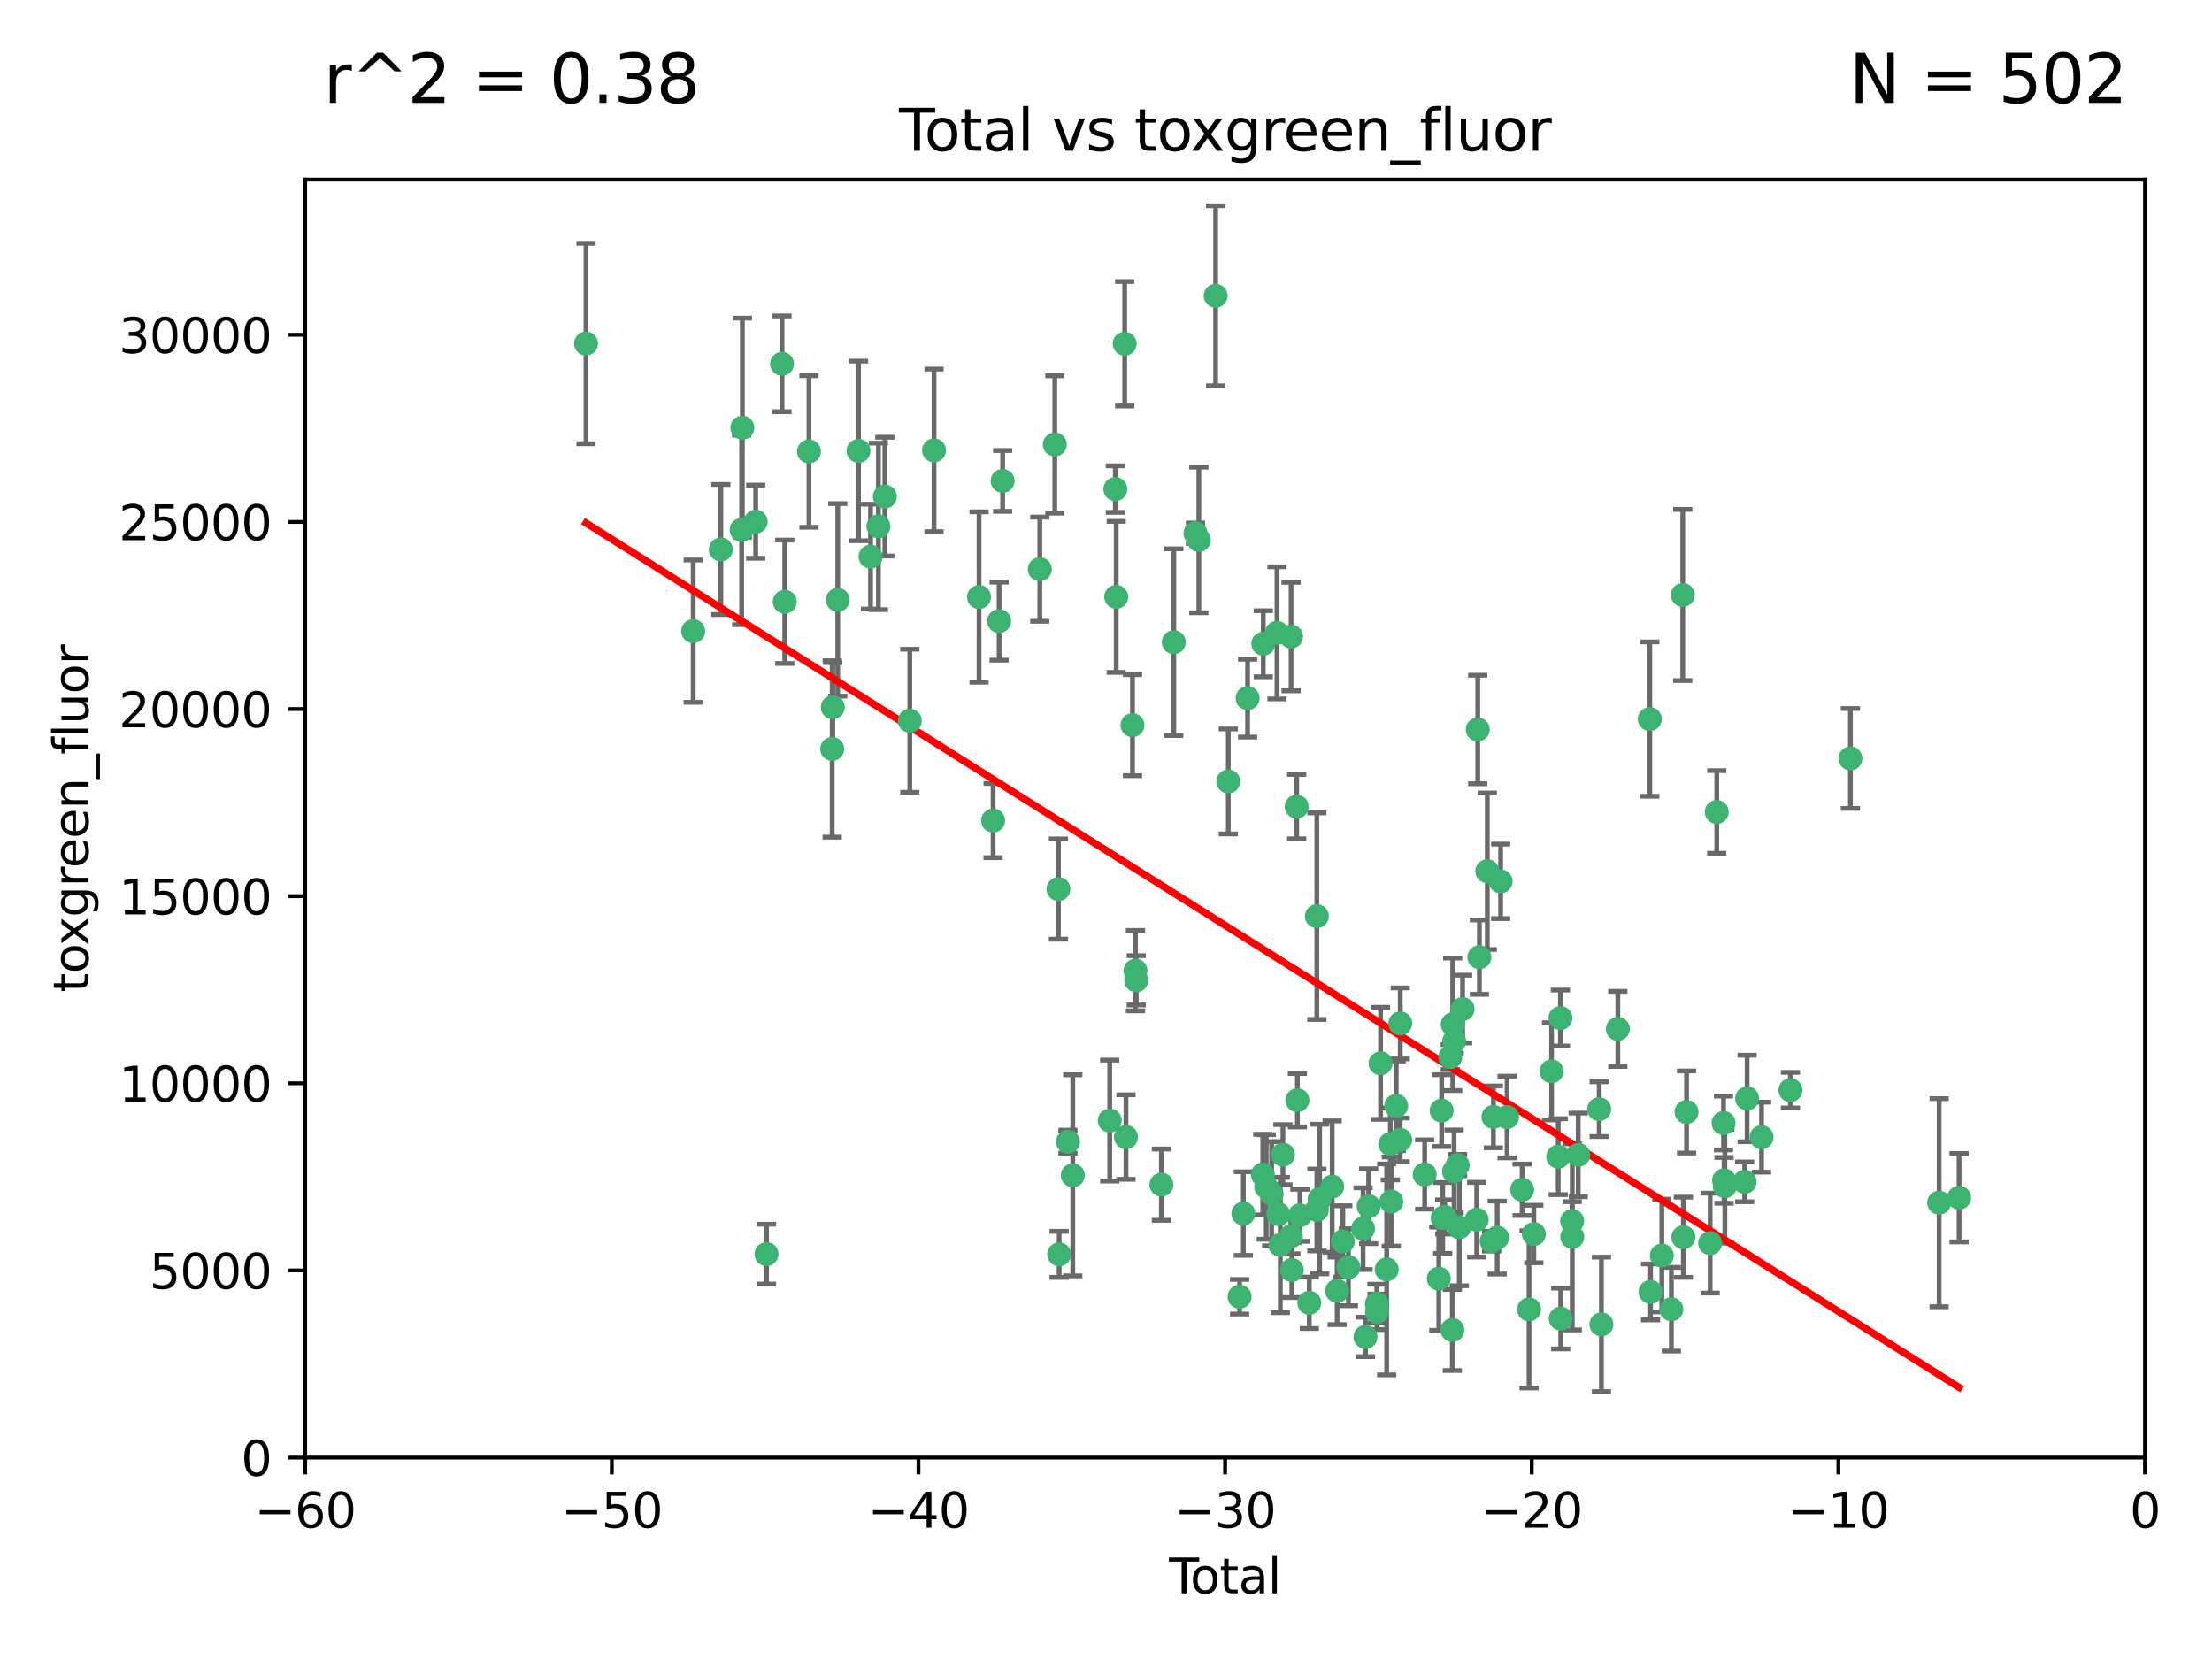 <?xml version="1.0" encoding="utf-8" standalone="no"?>
<!DOCTYPE svg PUBLIC "-//W3C//DTD SVG 1.1//EN"
  "http://www.w3.org/Graphics/SVG/1.1/DTD/svg11.dtd">
<svg xmlns:xlink="http://www.w3.org/1999/xlink" width="460.8pt" height="345.6pt" viewBox="0 0 460.8 345.6" xmlns="http://www.w3.org/2000/svg" version="1.1">
 <defs>
  <style type="text/css">*{stroke-linejoin: round; stroke-linecap: butt}</style>
 </defs>
 <g id="figure_1">
  <g id="patch_1">
   <path d="M 0 345.6 
L 460.8 345.6 
L 460.8 0 
L 0 0 
z
" style="fill: #ffffff"/>
  </g>
  <g id="axes_1">
   <g id="patch_2">
    <path d="M 63.571 303.64 
L 446.85 303.64 
L 446.85 37.411 
L 63.571 37.411 
z
" style="fill: #ffffff"/>
   </g>
   <g id="PathCollection_1">
    <defs>
     <path id="me18be64600" d="M 0 1.118 
C 0.297 1.118 0.581 1 0.791 0.791 
C 1 0.581 1.118 0.297 1.118 0 
C 1.118 -0.297 1 -0.581 0.791 -0.791 
C 0.581 -1 0.297 -1.118 0 -1.118 
C -0.297 -1.118 -0.581 -1 -0.791 -0.791 
C -1 -0.581 -1.118 -0.297 -1.118 0 
C -1.118 0.297 -1 0.581 -0.791 0.791 
C -0.581 1 -0.297 1.118 0 1.118 
z
" style="stroke: #3cb371"/>
    </defs>
    <g clip-path="url(#p0355d29826)">
     <use xlink:href="#me18be64600" x="122.075" y="71.562" style="fill: #3cb371; stroke: #3cb371"/>
     <use xlink:href="#me18be64600" x="144.404" y="131.48" style="fill: #3cb371; stroke: #3cb371"/>
     <use xlink:href="#me18be64600" x="150.166" y="114.467" style="fill: #3cb371; stroke: #3cb371"/>
     <use xlink:href="#me18be64600" x="154.499" y="110.38" style="fill: #3cb371; stroke: #3cb371"/>
     <use xlink:href="#me18be64600" x="154.646" y="89.097" style="fill: #3cb371; stroke: #3cb371"/>
     <use xlink:href="#me18be64600" x="157.422" y="108.676" style="fill: #3cb371; stroke: #3cb371"/>
     <use xlink:href="#me18be64600" x="159.676" y="261.259" style="fill: #3cb371; stroke: #3cb371"/>
     <use xlink:href="#me18be64600" x="162.908" y="75.786" style="fill: #3cb371; stroke: #3cb371"/>
     <use xlink:href="#me18be64600" x="163.479" y="125.356" style="fill: #3cb371; stroke: #3cb371"/>
     <use xlink:href="#me18be64600" x="168.522" y="94.046" style="fill: #3cb371; stroke: #3cb371"/>
     <use xlink:href="#me18be64600" x="173.36" y="156.019" style="fill: #3cb371; stroke: #3cb371"/>
     <use xlink:href="#me18be64600" x="173.478" y="147.335" style="fill: #3cb371; stroke: #3cb371"/>
     <use xlink:href="#me18be64600" x="174.52" y="124.965" style="fill: #3cb371; stroke: #3cb371"/>
     <use xlink:href="#me18be64600" x="178.846" y="93.933" style="fill: #3cb371; stroke: #3cb371"/>
     <use xlink:href="#me18be64600" x="181.35" y="115.953" style="fill: #3cb371; stroke: #3cb371"/>
     <use xlink:href="#me18be64600" x="182.989" y="109.646" style="fill: #3cb371; stroke: #3cb371"/>
     <use xlink:href="#me18be64600" x="184.332" y="103.453" style="fill: #3cb371; stroke: #3cb371"/>
     <use xlink:href="#me18be64600" x="189.528" y="150.153" style="fill: #3cb371; stroke: #3cb371"/>
     <use xlink:href="#me18be64600" x="194.574" y="93.812" style="fill: #3cb371; stroke: #3cb371"/>
     <use xlink:href="#me18be64600" x="203.952" y="124.367" style="fill: #3cb371; stroke: #3cb371"/>
     <use xlink:href="#me18be64600" x="206.88" y="170.94" style="fill: #3cb371; stroke: #3cb371"/>
     <use xlink:href="#me18be64600" x="208.133" y="129.389" style="fill: #3cb371; stroke: #3cb371"/>
     <use xlink:href="#me18be64600" x="208.867" y="100.184" style="fill: #3cb371; stroke: #3cb371"/>
     <use xlink:href="#me18be64600" x="216.611" y="118.577" style="fill: #3cb371; stroke: #3cb371"/>
     <use xlink:href="#me18be64600" x="219.736" y="92.588" style="fill: #3cb371; stroke: #3cb371"/>
     <use xlink:href="#me18be64600" x="220.495" y="185.208" style="fill: #3cb371; stroke: #3cb371"/>
     <use xlink:href="#me18be64600" x="220.638" y="261.303" style="fill: #3cb371; stroke: #3cb371"/>
     <use xlink:href="#me18be64600" x="222.475" y="237.833" style="fill: #3cb371; stroke: #3cb371"/>
     <use xlink:href="#me18be64600" x="223.48" y="244.844" style="fill: #3cb371; stroke: #3cb371"/>
     <use xlink:href="#me18be64600" x="231.176" y="233.44" style="fill: #3cb371; stroke: #3cb371"/>
     <use xlink:href="#me18be64600" x="232.345" y="101.886" style="fill: #3cb371; stroke: #3cb371"/>
     <use xlink:href="#me18be64600" x="232.53" y="124.337" style="fill: #3cb371; stroke: #3cb371"/>
     <use xlink:href="#me18be64600" x="234.291" y="71.61" style="fill: #3cb371; stroke: #3cb371"/>
     <use xlink:href="#me18be64600" x="234.56" y="236.871" style="fill: #3cb371; stroke: #3cb371"/>
     <use xlink:href="#me18be64600" x="235.917" y="151.067" style="fill: #3cb371; stroke: #3cb371"/>
     <use xlink:href="#me18be64600" x="236.539" y="202.203" style="fill: #3cb371; stroke: #3cb371"/>
     <use xlink:href="#me18be64600" x="236.699" y="204.22" style="fill: #3cb371; stroke: #3cb371"/>
     <use xlink:href="#me18be64600" x="241.942" y="246.787" style="fill: #3cb371; stroke: #3cb371"/>
     <use xlink:href="#me18be64600" x="244.521" y="133.776" style="fill: #3cb371; stroke: #3cb371"/>
     <use xlink:href="#me18be64600" x="249.037" y="111.087" style="fill: #3cb371; stroke: #3cb371"/>
     <use xlink:href="#me18be64600" x="249.741" y="112.487" style="fill: #3cb371; stroke: #3cb371"/>
     <use xlink:href="#me18be64600" x="253.24" y="61.614" style="fill: #3cb371; stroke: #3cb371"/>
     <use xlink:href="#me18be64600" x="255.878" y="162.792" style="fill: #3cb371; stroke: #3cb371"/>
     <use xlink:href="#me18be64600" x="258.233" y="270.13" style="fill: #3cb371; stroke: #3cb371"/>
     <use xlink:href="#me18be64600" x="259.013" y="252.814" style="fill: #3cb371; stroke: #3cb371"/>
     <use xlink:href="#me18be64600" x="259.897" y="145.439" style="fill: #3cb371; stroke: #3cb371"/>
     <use xlink:href="#me18be64600" x="263.059" y="244.691" style="fill: #3cb371; stroke: #3cb371"/>
     <use xlink:href="#me18be64600" x="263.163" y="134.104" style="fill: #3cb371; stroke: #3cb371"/>
     <use xlink:href="#me18be64600" x="263.785" y="247.267" style="fill: #3cb371; stroke: #3cb371"/>
     <use xlink:href="#me18be64600" x="264.901" y="248.674" style="fill: #3cb371; stroke: #3cb371"/>
     <use xlink:href="#me18be64600" x="266.022" y="131.829" style="fill: #3cb371; stroke: #3cb371"/>
     <use xlink:href="#me18be64600" x="266.284" y="252.941" style="fill: #3cb371; stroke: #3cb371"/>
     <use xlink:href="#me18be64600" x="266.715" y="259.35" style="fill: #3cb371; stroke: #3cb371"/>
     <use xlink:href="#me18be64600" x="267.259" y="240.543" style="fill: #3cb371; stroke: #3cb371"/>
     <use xlink:href="#me18be64600" x="268.915" y="257.545" style="fill: #3cb371; stroke: #3cb371"/>
     <use xlink:href="#me18be64600" x="268.956" y="132.603" style="fill: #3cb371; stroke: #3cb371"/>
     <use xlink:href="#me18be64600" x="269.11" y="264.57" style="fill: #3cb371; stroke: #3cb371"/>
     <use xlink:href="#me18be64600" x="270.123" y="168.036" style="fill: #3cb371; stroke: #3cb371"/>
     <use xlink:href="#me18be64600" x="270.272" y="229.198" style="fill: #3cb371; stroke: #3cb371"/>
     <use xlink:href="#me18be64600" x="270.791" y="253.17" style="fill: #3cb371; stroke: #3cb371"/>
     <use xlink:href="#me18be64600" x="272.749" y="271.4" style="fill: #3cb371; stroke: #3cb371"/>
     <use xlink:href="#me18be64600" x="274.32" y="190.856" style="fill: #3cb371; stroke: #3cb371"/>
     <use xlink:href="#me18be64600" x="274.329" y="252.059" style="fill: #3cb371; stroke: #3cb371"/>
     <use xlink:href="#me18be64600" x="274.903" y="249.781" style="fill: #3cb371; stroke: #3cb371"/>
     <use xlink:href="#me18be64600" x="277.512" y="247.195" style="fill: #3cb371; stroke: #3cb371"/>
     <use xlink:href="#me18be64600" x="278.547" y="268.906" style="fill: #3cb371; stroke: #3cb371"/>
     <use xlink:href="#me18be64600" x="279.733" y="258.613" style="fill: #3cb371; stroke: #3cb371"/>
     <use xlink:href="#me18be64600" x="280.898" y="263.993" style="fill: #3cb371; stroke: #3cb371"/>
     <use xlink:href="#me18be64600" x="283.955" y="255.952" style="fill: #3cb371; stroke: #3cb371"/>
     <use xlink:href="#me18be64600" x="284.454" y="278.508" style="fill: #3cb371; stroke: #3cb371"/>
     <use xlink:href="#me18be64600" x="285.113" y="251.277" style="fill: #3cb371; stroke: #3cb371"/>
     <use xlink:href="#me18be64600" x="286.83" y="271.584" style="fill: #3cb371; stroke: #3cb371"/>
     <use xlink:href="#me18be64600" x="286.857" y="273.278" style="fill: #3cb371; stroke: #3cb371"/>
     <use xlink:href="#me18be64600" x="287.598" y="221.508" style="fill: #3cb371; stroke: #3cb371"/>
     <use xlink:href="#me18be64600" x="288.87" y="264.442" style="fill: #3cb371; stroke: #3cb371"/>
     <use xlink:href="#me18be64600" x="289.632" y="238.323" style="fill: #3cb371; stroke: #3cb371"/>
     <use xlink:href="#me18be64600" x="289.839" y="250.302" style="fill: #3cb371; stroke: #3cb371"/>
     <use xlink:href="#me18be64600" x="290.857" y="230.378" style="fill: #3cb371; stroke: #3cb371"/>
     <use xlink:href="#me18be64600" x="291.676" y="237.447" style="fill: #3cb371; stroke: #3cb371"/>
     <use xlink:href="#me18be64600" x="291.701" y="213.194" style="fill: #3cb371; stroke: #3cb371"/>
     <use xlink:href="#me18be64600" x="296.784" y="244.666" style="fill: #3cb371; stroke: #3cb371"/>
     <use xlink:href="#me18be64600" x="299.727" y="266.371" style="fill: #3cb371; stroke: #3cb371"/>
     <use xlink:href="#me18be64600" x="300.325" y="231.362" style="fill: #3cb371; stroke: #3cb371"/>
     <use xlink:href="#me18be64600" x="300.54" y="253.724" style="fill: #3cb371; stroke: #3cb371"/>
     <use xlink:href="#me18be64600" x="300.97" y="253.509" style="fill: #3cb371; stroke: #3cb371"/>
     <use xlink:href="#me18be64600" x="302.119" y="220.207" style="fill: #3cb371; stroke: #3cb371"/>
     <use xlink:href="#me18be64600" x="302.549" y="277.063" style="fill: #3cb371; stroke: #3cb371"/>
     <use xlink:href="#me18be64600" x="302.627" y="213.39" style="fill: #3cb371; stroke: #3cb371"/>
     <use xlink:href="#me18be64600" x="302.908" y="244.037" style="fill: #3cb371; stroke: #3cb371"/>
     <use xlink:href="#me18be64600" x="302.924" y="216.908" style="fill: #3cb371; stroke: #3cb371"/>
     <use xlink:href="#me18be64600" x="303.645" y="242.699" style="fill: #3cb371; stroke: #3cb371"/>
     <use xlink:href="#me18be64600" x="303.999" y="255.666" style="fill: #3cb371; stroke: #3cb371"/>
     <use xlink:href="#me18be64600" x="304.684" y="210.208" style="fill: #3cb371; stroke: #3cb371"/>
     <use xlink:href="#me18be64600" x="307.624" y="254.087" style="fill: #3cb371; stroke: #3cb371"/>
     <use xlink:href="#me18be64600" x="307.838" y="151.97" style="fill: #3cb371; stroke: #3cb371"/>
     <use xlink:href="#me18be64600" x="308.184" y="199.394" style="fill: #3cb371; stroke: #3cb371"/>
     <use xlink:href="#me18be64600" x="309.83" y="181.494" style="fill: #3cb371; stroke: #3cb371"/>
     <use xlink:href="#me18be64600" x="310.734" y="258.565" style="fill: #3cb371; stroke: #3cb371"/>
     <use xlink:href="#me18be64600" x="311.105" y="232.67" style="fill: #3cb371; stroke: #3cb371"/>
     <use xlink:href="#me18be64600" x="311.894" y="257.812" style="fill: #3cb371; stroke: #3cb371"/>
     <use xlink:href="#me18be64600" x="312.607" y="183.606" style="fill: #3cb371; stroke: #3cb371"/>
     <use xlink:href="#me18be64600" x="313.949" y="232.704" style="fill: #3cb371; stroke: #3cb371"/>
     <use xlink:href="#me18be64600" x="317.09" y="247.85" style="fill: #3cb371; stroke: #3cb371"/>
     <use xlink:href="#me18be64600" x="318.526" y="272.768" style="fill: #3cb371; stroke: #3cb371"/>
     <use xlink:href="#me18be64600" x="319.527" y="257.076" style="fill: #3cb371; stroke: #3cb371"/>
     <use xlink:href="#me18be64600" x="323.223" y="223.176" style="fill: #3cb371; stroke: #3cb371"/>
     <use xlink:href="#me18be64600" x="324.605" y="240.958" style="fill: #3cb371; stroke: #3cb371"/>
     <use xlink:href="#me18be64600" x="325.065" y="212.083" style="fill: #3cb371; stroke: #3cb371"/>
     <use xlink:href="#me18be64600" x="325.125" y="274.674" style="fill: #3cb371; stroke: #3cb371"/>
     <use xlink:href="#me18be64600" x="327.515" y="254.362" style="fill: #3cb371; stroke: #3cb371"/>
     <use xlink:href="#me18be64600" x="327.528" y="257.661" style="fill: #3cb371; stroke: #3cb371"/>
     <use xlink:href="#me18be64600" x="328.774" y="240.585" style="fill: #3cb371; stroke: #3cb371"/>
     <use xlink:href="#me18be64600" x="333.135" y="231.059" style="fill: #3cb371; stroke: #3cb371"/>
     <use xlink:href="#me18be64600" x="333.603" y="275.887" style="fill: #3cb371; stroke: #3cb371"/>
     <use xlink:href="#me18be64600" x="337.025" y="214.339" style="fill: #3cb371; stroke: #3cb371"/>
     <use xlink:href="#me18be64600" x="343.683" y="149.795" style="fill: #3cb371; stroke: #3cb371"/>
     <use xlink:href="#me18be64600" x="343.846" y="269.137" style="fill: #3cb371; stroke: #3cb371"/>
     <use xlink:href="#me18be64600" x="346.19" y="261.551" style="fill: #3cb371; stroke: #3cb371"/>
     <use xlink:href="#me18be64600" x="348.174" y="272.741" style="fill: #3cb371; stroke: #3cb371"/>
     <use xlink:href="#me18be64600" x="350.548" y="123.943" style="fill: #3cb371; stroke: #3cb371"/>
     <use xlink:href="#me18be64600" x="350.672" y="257.738" style="fill: #3cb371; stroke: #3cb371"/>
     <use xlink:href="#me18be64600" x="351.336" y="231.646" style="fill: #3cb371; stroke: #3cb371"/>
     <use xlink:href="#me18be64600" x="356.254" y="258.966" style="fill: #3cb371; stroke: #3cb371"/>
     <use xlink:href="#me18be64600" x="357.632" y="169.147" style="fill: #3cb371; stroke: #3cb371"/>
     <use xlink:href="#me18be64600" x="359.041" y="233.943" style="fill: #3cb371; stroke: #3cb371"/>
     <use xlink:href="#me18be64600" x="359.15" y="245.892" style="fill: #3cb371; stroke: #3cb371"/>
     <use xlink:href="#me18be64600" x="359.317" y="247.114" style="fill: #3cb371; stroke: #3cb371"/>
     <use xlink:href="#me18be64600" x="363.442" y="246.204" style="fill: #3cb371; stroke: #3cb371"/>
     <use xlink:href="#me18be64600" x="363.952" y="228.828" style="fill: #3cb371; stroke: #3cb371"/>
     <use xlink:href="#me18be64600" x="366.961" y="236.892" style="fill: #3cb371; stroke: #3cb371"/>
     <use xlink:href="#me18be64600" x="372.98" y="227.107" style="fill: #3cb371; stroke: #3cb371"/>
     <use xlink:href="#me18be64600" x="385.474" y="157.999" style="fill: #3cb371; stroke: #3cb371"/>
     <use xlink:href="#me18be64600" x="403.96" y="250.544" style="fill: #3cb371; stroke: #3cb371"/>
     <use xlink:href="#me18be64600" x="408.113" y="249.505" style="fill: #3cb371; stroke: #3cb371"/>
    </g>
   </g>
   <g id="matplotlib.axis_1">
    <g id="xtick_1">
     <g id="line2d_1">
      <defs>
       <path id="mfcbba7b37d" d="M 0 0 
L 0 3.5 
" style="stroke: #000000; stroke-width: 0.8"/>
      </defs>
      <g>
       <use xlink:href="#mfcbba7b37d" x="63.571" y="303.64" style="stroke: #000000; stroke-width: 0.8"/>
      </g>
     </g>
     <g id="text_1">
      <!-- −60 -->
      <g transform="translate(53.019 318.238)scale(0.1 -0.1)">
       <defs>
        <path id="DejaVuSans-2212" d="M 678 2272 
L 4684 2272 
L 4684 1741 
L 678 1741 
L 678 2272 
z
" transform="scale(0.016)"/>
        <path id="DejaVuSans-36" d="M 2113 2584 
Q 1688 2584 1439 2293 
Q 1191 2003 1191 1497 
Q 1191 994 1439 701 
Q 1688 409 2113 409 
Q 2538 409 2786 701 
Q 3034 994 3034 1497 
Q 3034 2003 2786 2293 
Q 2538 2584 2113 2584 
z
M 3366 4563 
L 3366 3988 
Q 3128 4100 2886 4159 
Q 2644 4219 2406 4219 
Q 1781 4219 1451 3797 
Q 1122 3375 1075 2522 
Q 1259 2794 1537 2939 
Q 1816 3084 2150 3084 
Q 2853 3084 3261 2657 
Q 3669 2231 3669 1497 
Q 3669 778 3244 343 
Q 2819 -91 2113 -91 
Q 1303 -91 875 529 
Q 447 1150 447 2328 
Q 447 3434 972 4092 
Q 1497 4750 2381 4750 
Q 2619 4750 2861 4703 
Q 3103 4656 3366 4563 
z
" transform="scale(0.016)"/>
        <path id="DejaVuSans-30" d="M 2034 4250 
Q 1547 4250 1301 3770 
Q 1056 3291 1056 2328 
Q 1056 1369 1301 889 
Q 1547 409 2034 409 
Q 2525 409 2770 889 
Q 3016 1369 3016 2328 
Q 3016 3291 2770 3770 
Q 2525 4250 2034 4250 
z
M 2034 4750 
Q 2819 4750 3233 4129 
Q 3647 3509 3647 2328 
Q 3647 1150 3233 529 
Q 2819 -91 2034 -91 
Q 1250 -91 836 529 
Q 422 1150 422 2328 
Q 422 3509 836 4129 
Q 1250 4750 2034 4750 
z
" transform="scale(0.016)"/>
       </defs>
       <use xlink:href="#DejaVuSans-2212"/>
       <use xlink:href="#DejaVuSans-36" x="83.789"/>
       <use xlink:href="#DejaVuSans-30" x="147.412"/>
      </g>
     </g>
    </g>
    <g id="xtick_2">
     <g id="line2d_2">
      <g>
       <use xlink:href="#mfcbba7b37d" x="127.451" y="303.64" style="stroke: #000000; stroke-width: 0.8"/>
      </g>
     </g>
     <g id="text_2">
      <!-- −50 -->
      <g transform="translate(116.899 318.238)scale(0.1 -0.1)">
       <defs>
        <path id="DejaVuSans-35" d="M 691 4666 
L 3169 4666 
L 3169 4134 
L 1269 4134 
L 1269 2991 
Q 1406 3038 1543 3061 
Q 1681 3084 1819 3084 
Q 2600 3084 3056 2656 
Q 3513 2228 3513 1497 
Q 3513 744 3044 326 
Q 2575 -91 1722 -91 
Q 1428 -91 1123 -41 
Q 819 9 494 109 
L 494 744 
Q 775 591 1075 516 
Q 1375 441 1709 441 
Q 2250 441 2565 725 
Q 2881 1009 2881 1497 
Q 2881 1984 2565 2268 
Q 2250 2553 1709 2553 
Q 1456 2553 1204 2497 
Q 953 2441 691 2322 
L 691 4666 
z
" transform="scale(0.016)"/>
       </defs>
       <use xlink:href="#DejaVuSans-2212"/>
       <use xlink:href="#DejaVuSans-35" x="83.789"/>
       <use xlink:href="#DejaVuSans-30" x="147.412"/>
      </g>
     </g>
    </g>
    <g id="xtick_3">
     <g id="line2d_3">
      <g>
       <use xlink:href="#mfcbba7b37d" x="191.331" y="303.64" style="stroke: #000000; stroke-width: 0.8"/>
      </g>
     </g>
     <g id="text_3">
      <!-- −40 -->
      <g transform="translate(180.778 318.238)scale(0.1 -0.1)">
       <defs>
        <path id="DejaVuSans-34" d="M 2419 4116 
L 825 1625 
L 2419 1625 
L 2419 4116 
z
M 2253 4666 
L 3047 4666 
L 3047 1625 
L 3713 1625 
L 3713 1100 
L 3047 1100 
L 3047 0 
L 2419 0 
L 2419 1100 
L 313 1100 
L 313 1709 
L 2253 4666 
z
" transform="scale(0.016)"/>
       </defs>
       <use xlink:href="#DejaVuSans-2212"/>
       <use xlink:href="#DejaVuSans-34" x="83.789"/>
       <use xlink:href="#DejaVuSans-30" x="147.412"/>
      </g>
     </g>
    </g>
    <g id="xtick_4">
     <g id="line2d_4">
      <g>
       <use xlink:href="#mfcbba7b37d" x="255.211" y="303.64" style="stroke: #000000; stroke-width: 0.8"/>
      </g>
     </g>
     <g id="text_4">
      <!-- −30 -->
      <g transform="translate(244.658 318.238)scale(0.1 -0.1)">
       <defs>
        <path id="DejaVuSans-33" d="M 2597 2516 
Q 3050 2419 3304 2112 
Q 3559 1806 3559 1356 
Q 3559 666 3084 287 
Q 2609 -91 1734 -91 
Q 1441 -91 1130 -33 
Q 819 25 488 141 
L 488 750 
Q 750 597 1062 519 
Q 1375 441 1716 441 
Q 2309 441 2620 675 
Q 2931 909 2931 1356 
Q 2931 1769 2642 2001 
Q 2353 2234 1838 2234 
L 1294 2234 
L 1294 2753 
L 1863 2753 
Q 2328 2753 2575 2939 
Q 2822 3125 2822 3475 
Q 2822 3834 2567 4026 
Q 2313 4219 1838 4219 
Q 1578 4219 1281 4162 
Q 984 4106 628 3988 
L 628 4550 
Q 988 4650 1302 4700 
Q 1616 4750 1894 4750 
Q 2613 4750 3031 4423 
Q 3450 4097 3450 3541 
Q 3450 3153 3228 2886 
Q 3006 2619 2597 2516 
z
" transform="scale(0.016)"/>
       </defs>
       <use xlink:href="#DejaVuSans-2212"/>
       <use xlink:href="#DejaVuSans-33" x="83.789"/>
       <use xlink:href="#DejaVuSans-30" x="147.412"/>
      </g>
     </g>
    </g>
    <g id="xtick_5">
     <g id="line2d_5">
      <g>
       <use xlink:href="#mfcbba7b37d" x="319.09" y="303.64" style="stroke: #000000; stroke-width: 0.8"/>
      </g>
     </g>
     <g id="text_5">
      <!-- −20 -->
      <g transform="translate(308.538 318.238)scale(0.1 -0.1)">
       <defs>
        <path id="DejaVuSans-32" d="M 1228 531 
L 3431 531 
L 3431 0 
L 469 0 
L 469 531 
Q 828 903 1448 1529 
Q 2069 2156 2228 2338 
Q 2531 2678 2651 2914 
Q 2772 3150 2772 3378 
Q 2772 3750 2511 3984 
Q 2250 4219 1831 4219 
Q 1534 4219 1204 4116 
Q 875 4013 500 3803 
L 500 4441 
Q 881 4594 1212 4672 
Q 1544 4750 1819 4750 
Q 2544 4750 2975 4387 
Q 3406 4025 3406 3419 
Q 3406 3131 3298 2873 
Q 3191 2616 2906 2266 
Q 2828 2175 2409 1742 
Q 1991 1309 1228 531 
z
" transform="scale(0.016)"/>
       </defs>
       <use xlink:href="#DejaVuSans-2212"/>
       <use xlink:href="#DejaVuSans-32" x="83.789"/>
       <use xlink:href="#DejaVuSans-30" x="147.412"/>
      </g>
     </g>
    </g>
    <g id="xtick_6">
     <g id="line2d_6">
      <g>
       <use xlink:href="#mfcbba7b37d" x="382.97" y="303.64" style="stroke: #000000; stroke-width: 0.8"/>
      </g>
     </g>
     <g id="text_6">
      <!-- −10 -->
      <g transform="translate(372.418 318.238)scale(0.1 -0.1)">
       <defs>
        <path id="DejaVuSans-31" d="M 794 531 
L 1825 531 
L 1825 4091 
L 703 3866 
L 703 4441 
L 1819 4666 
L 2450 4666 
L 2450 531 
L 3481 531 
L 3481 0 
L 794 0 
L 794 531 
z
" transform="scale(0.016)"/>
       </defs>
       <use xlink:href="#DejaVuSans-2212"/>
       <use xlink:href="#DejaVuSans-31" x="83.789"/>
       <use xlink:href="#DejaVuSans-30" x="147.412"/>
      </g>
     </g>
    </g>
    <g id="xtick_7">
     <g id="line2d_7">
      <g>
       <use xlink:href="#mfcbba7b37d" x="446.85" y="303.64" style="stroke: #000000; stroke-width: 0.8"/>
      </g>
     </g>
     <g id="text_7">
      <!-- 0 -->
      <g transform="translate(443.669 318.238)scale(0.1 -0.1)">
       <use xlink:href="#DejaVuSans-30"/>
      </g>
     </g>
    </g>
    <g id="text_8">
     <!-- Total -->
     <g transform="translate(243.534 331.917)scale(0.1 -0.1)">
      <defs>
       <path id="DejaVuSans-54" d="M -19 4666 
L 3928 4666 
L 3928 4134 
L 2272 4134 
L 2272 0 
L 1638 0 
L 1638 4134 
L -19 4134 
L -19 4666 
z
" transform="scale(0.016)"/>
       <path id="DejaVuSans-6f" d="M 1959 3097 
Q 1497 3097 1228 2736 
Q 959 2375 959 1747 
Q 959 1119 1226 758 
Q 1494 397 1959 397 
Q 2419 397 2687 759 
Q 2956 1122 2956 1747 
Q 2956 2369 2687 2733 
Q 2419 3097 1959 3097 
z
M 1959 3584 
Q 2709 3584 3137 3096 
Q 3566 2609 3566 1747 
Q 3566 888 3137 398 
Q 2709 -91 1959 -91 
Q 1206 -91 779 398 
Q 353 888 353 1747 
Q 353 2609 779 3096 
Q 1206 3584 1959 3584 
z
" transform="scale(0.016)"/>
       <path id="DejaVuSans-74" d="M 1172 4494 
L 1172 3500 
L 2356 3500 
L 2356 3053 
L 1172 3053 
L 1172 1153 
Q 1172 725 1289 603 
Q 1406 481 1766 481 
L 2356 481 
L 2356 0 
L 1766 0 
Q 1100 0 847 248 
Q 594 497 594 1153 
L 594 3053 
L 172 3053 
L 172 3500 
L 594 3500 
L 594 4494 
L 1172 4494 
z
" transform="scale(0.016)"/>
       <path id="DejaVuSans-61" d="M 2194 1759 
Q 1497 1759 1228 1600 
Q 959 1441 959 1056 
Q 959 750 1161 570 
Q 1363 391 1709 391 
Q 2188 391 2477 730 
Q 2766 1069 2766 1631 
L 2766 1759 
L 2194 1759 
z
M 3341 1997 
L 3341 0 
L 2766 0 
L 2766 531 
Q 2569 213 2275 61 
Q 1981 -91 1556 -91 
Q 1019 -91 701 211 
Q 384 513 384 1019 
Q 384 1609 779 1909 
Q 1175 2209 1959 2209 
L 2766 2209 
L 2766 2266 
Q 2766 2663 2505 2880 
Q 2244 3097 1772 3097 
Q 1472 3097 1187 3025 
Q 903 2953 641 2809 
L 641 3341 
Q 956 3463 1253 3523 
Q 1550 3584 1831 3584 
Q 2591 3584 2966 3190 
Q 3341 2797 3341 1997 
z
" transform="scale(0.016)"/>
       <path id="DejaVuSans-6c" d="M 603 4863 
L 1178 4863 
L 1178 0 
L 603 0 
L 603 4863 
z
" transform="scale(0.016)"/>
      </defs>
      <use xlink:href="#DejaVuSans-54"/>
      <use xlink:href="#DejaVuSans-6f" x="44.084"/>
      <use xlink:href="#DejaVuSans-74" x="105.266"/>
      <use xlink:href="#DejaVuSans-61" x="144.475"/>
      <use xlink:href="#DejaVuSans-6c" x="205.754"/>
     </g>
    </g>
   </g>
   <g id="matplotlib.axis_2">
    <g id="ytick_1">
     <g id="line2d_8">
      <defs>
       <path id="mf4005db7dd" d="M 0 0 
L -3.5 0 
" style="stroke: #000000; stroke-width: 0.8"/>
      </defs>
      <g>
       <use xlink:href="#mf4005db7dd" x="63.571" y="303.64" style="stroke: #000000; stroke-width: 0.8"/>
      </g>
     </g>
     <g id="text_9">
      <!-- 0 -->
      <g transform="translate(50.209 307.439)scale(0.1 -0.1)">
       <use xlink:href="#DejaVuSans-30"/>
      </g>
     </g>
    </g>
    <g id="ytick_2">
     <g id="line2d_9">
      <g>
       <use xlink:href="#mf4005db7dd" x="63.571" y="264.657" style="stroke: #000000; stroke-width: 0.8"/>
      </g>
     </g>
     <g id="text_10">
      <!-- 5000 -->
      <g transform="translate(31.121 268.457)scale(0.1 -0.1)">
       <use xlink:href="#DejaVuSans-35"/>
       <use xlink:href="#DejaVuSans-30" x="63.623"/>
       <use xlink:href="#DejaVuSans-30" x="127.246"/>
       <use xlink:href="#DejaVuSans-30" x="190.869"/>
      </g>
     </g>
    </g>
    <g id="ytick_3">
     <g id="line2d_10">
      <g>
       <use xlink:href="#mf4005db7dd" x="63.571" y="225.675" style="stroke: #000000; stroke-width: 0.8"/>
      </g>
     </g>
     <g id="text_11">
      <!-- 10000 -->
      <g transform="translate(24.759 229.474)scale(0.1 -0.1)">
       <use xlink:href="#DejaVuSans-31"/>
       <use xlink:href="#DejaVuSans-30" x="63.623"/>
       <use xlink:href="#DejaVuSans-30" x="127.246"/>
       <use xlink:href="#DejaVuSans-30" x="190.869"/>
       <use xlink:href="#DejaVuSans-30" x="254.492"/>
      </g>
     </g>
    </g>
    <g id="ytick_4">
     <g id="line2d_11">
      <g>
       <use xlink:href="#mf4005db7dd" x="63.571" y="186.692" style="stroke: #000000; stroke-width: 0.8"/>
      </g>
     </g>
     <g id="text_12">
      <!-- 15000 -->
      <g transform="translate(24.759 190.492)scale(0.1 -0.1)">
       <use xlink:href="#DejaVuSans-31"/>
       <use xlink:href="#DejaVuSans-35" x="63.623"/>
       <use xlink:href="#DejaVuSans-30" x="127.246"/>
       <use xlink:href="#DejaVuSans-30" x="190.869"/>
       <use xlink:href="#DejaVuSans-30" x="254.492"/>
      </g>
     </g>
    </g>
    <g id="ytick_5">
     <g id="line2d_12">
      <g>
       <use xlink:href="#mf4005db7dd" x="63.571" y="147.71" style="stroke: #000000; stroke-width: 0.8"/>
      </g>
     </g>
     <g id="text_13">
      <!-- 20000 -->
      <g transform="translate(24.759 151.509)scale(0.1 -0.1)">
       <use xlink:href="#DejaVuSans-32"/>
       <use xlink:href="#DejaVuSans-30" x="63.623"/>
       <use xlink:href="#DejaVuSans-30" x="127.246"/>
       <use xlink:href="#DejaVuSans-30" x="190.869"/>
       <use xlink:href="#DejaVuSans-30" x="254.492"/>
      </g>
     </g>
    </g>
    <g id="ytick_6">
     <g id="line2d_13">
      <g>
       <use xlink:href="#mf4005db7dd" x="63.571" y="108.727" style="stroke: #000000; stroke-width: 0.8"/>
      </g>
     </g>
     <g id="text_14">
      <!-- 25000 -->
      <g transform="translate(24.759 112.527)scale(0.1 -0.1)">
       <use xlink:href="#DejaVuSans-32"/>
       <use xlink:href="#DejaVuSans-35" x="63.623"/>
       <use xlink:href="#DejaVuSans-30" x="127.246"/>
       <use xlink:href="#DejaVuSans-30" x="190.869"/>
       <use xlink:href="#DejaVuSans-30" x="254.492"/>
      </g>
     </g>
    </g>
    <g id="ytick_7">
     <g id="line2d_14">
      <g>
       <use xlink:href="#mf4005db7dd" x="63.571" y="69.745" style="stroke: #000000; stroke-width: 0.8"/>
      </g>
     </g>
     <g id="text_15">
      <!-- 30000 -->
      <g transform="translate(24.759 73.544)scale(0.1 -0.1)">
       <use xlink:href="#DejaVuSans-33"/>
       <use xlink:href="#DejaVuSans-30" x="63.623"/>
       <use xlink:href="#DejaVuSans-30" x="127.246"/>
       <use xlink:href="#DejaVuSans-30" x="190.869"/>
       <use xlink:href="#DejaVuSans-30" x="254.492"/>
      </g>
     </g>
    </g>
    <g id="text_16">
     <!-- toxgreen_fluor -->
     <g transform="translate(18.401 206.72)rotate(-90)scale(0.1 -0.1)">
      <defs>
       <path id="DejaVuSans-78" d="M 3513 3500 
L 2247 1797 
L 3578 0 
L 2900 0 
L 1881 1375 
L 863 0 
L 184 0 
L 1544 1831 
L 300 3500 
L 978 3500 
L 1906 2253 
L 2834 3500 
L 3513 3500 
z
" transform="scale(0.016)"/>
       <path id="DejaVuSans-67" d="M 2906 1791 
Q 2906 2416 2648 2759 
Q 2391 3103 1925 3103 
Q 1463 3103 1205 2759 
Q 947 2416 947 1791 
Q 947 1169 1205 825 
Q 1463 481 1925 481 
Q 2391 481 2648 825 
Q 2906 1169 2906 1791 
z
M 3481 434 
Q 3481 -459 3084 -895 
Q 2688 -1331 1869 -1331 
Q 1566 -1331 1297 -1286 
Q 1028 -1241 775 -1147 
L 775 -588 
Q 1028 -725 1275 -790 
Q 1522 -856 1778 -856 
Q 2344 -856 2625 -561 
Q 2906 -266 2906 331 
L 2906 616 
Q 2728 306 2450 153 
Q 2172 0 1784 0 
Q 1141 0 747 490 
Q 353 981 353 1791 
Q 353 2603 747 3093 
Q 1141 3584 1784 3584 
Q 2172 3584 2450 3431 
Q 2728 3278 2906 2969 
L 2906 3500 
L 3481 3500 
L 3481 434 
z
" transform="scale(0.016)"/>
       <path id="DejaVuSans-72" d="M 2631 2963 
Q 2534 3019 2420 3045 
Q 2306 3072 2169 3072 
Q 1681 3072 1420 2755 
Q 1159 2438 1159 1844 
L 1159 0 
L 581 0 
L 581 3500 
L 1159 3500 
L 1159 2956 
Q 1341 3275 1631 3429 
Q 1922 3584 2338 3584 
Q 2397 3584 2469 3576 
Q 2541 3569 2628 3553 
L 2631 2963 
z
" transform="scale(0.016)"/>
       <path id="DejaVuSans-65" d="M 3597 1894 
L 3597 1613 
L 953 1613 
Q 991 1019 1311 708 
Q 1631 397 2203 397 
Q 2534 397 2845 478 
Q 3156 559 3463 722 
L 3463 178 
Q 3153 47 2828 -22 
Q 2503 -91 2169 -91 
Q 1331 -91 842 396 
Q 353 884 353 1716 
Q 353 2575 817 3079 
Q 1281 3584 2069 3584 
Q 2775 3584 3186 3129 
Q 3597 2675 3597 1894 
z
M 3022 2063 
Q 3016 2534 2758 2815 
Q 2500 3097 2075 3097 
Q 1594 3097 1305 2825 
Q 1016 2553 972 2059 
L 3022 2063 
z
" transform="scale(0.016)"/>
       <path id="DejaVuSans-6e" d="M 3513 2113 
L 3513 0 
L 2938 0 
L 2938 2094 
Q 2938 2591 2744 2837 
Q 2550 3084 2163 3084 
Q 1697 3084 1428 2787 
Q 1159 2491 1159 1978 
L 1159 0 
L 581 0 
L 581 3500 
L 1159 3500 
L 1159 2956 
Q 1366 3272 1645 3428 
Q 1925 3584 2291 3584 
Q 2894 3584 3203 3211 
Q 3513 2838 3513 2113 
z
" transform="scale(0.016)"/>
       <path id="DejaVuSans-5f" d="M 3263 -1063 
L 3263 -1509 
L -63 -1509 
L -63 -1063 
L 3263 -1063 
z
" transform="scale(0.016)"/>
       <path id="DejaVuSans-66" d="M 2375 4863 
L 2375 4384 
L 1825 4384 
Q 1516 4384 1395 4259 
Q 1275 4134 1275 3809 
L 1275 3500 
L 2222 3500 
L 2222 3053 
L 1275 3053 
L 1275 0 
L 697 0 
L 697 3053 
L 147 3053 
L 147 3500 
L 697 3500 
L 697 3744 
Q 697 4328 969 4595 
Q 1241 4863 1831 4863 
L 2375 4863 
z
" transform="scale(0.016)"/>
       <path id="DejaVuSans-75" d="M 544 1381 
L 544 3500 
L 1119 3500 
L 1119 1403 
Q 1119 906 1312 657 
Q 1506 409 1894 409 
Q 2359 409 2629 706 
Q 2900 1003 2900 1516 
L 2900 3500 
L 3475 3500 
L 3475 0 
L 2900 0 
L 2900 538 
Q 2691 219 2414 64 
Q 2138 -91 1772 -91 
Q 1169 -91 856 284 
Q 544 659 544 1381 
z
M 1991 3584 
L 1991 3584 
z
" transform="scale(0.016)"/>
      </defs>
      <use xlink:href="#DejaVuSans-74"/>
      <use xlink:href="#DejaVuSans-6f" x="39.209"/>
      <use xlink:href="#DejaVuSans-78" x="97.266"/>
      <use xlink:href="#DejaVuSans-67" x="156.445"/>
      <use xlink:href="#DejaVuSans-72" x="219.922"/>
      <use xlink:href="#DejaVuSans-65" x="258.785"/>
      <use xlink:href="#DejaVuSans-65" x="320.309"/>
      <use xlink:href="#DejaVuSans-6e" x="381.832"/>
      <use xlink:href="#DejaVuSans-5f" x="445.211"/>
      <use xlink:href="#DejaVuSans-66" x="495.211"/>
      <use xlink:href="#DejaVuSans-6c" x="530.416"/>
      <use xlink:href="#DejaVuSans-75" x="558.199"/>
      <use xlink:href="#DejaVuSans-6f" x="621.578"/>
      <use xlink:href="#DejaVuSans-72" x="682.76"/>
     </g>
    </g>
   </g>
   <g id="LineCollection_1">
    <path d="M 122.075 92.434 
L 122.075 50.691 
" clip-path="url(#p0355d29826)" style="fill: none; stroke: #696969"/>
    <path d="M 144.404 146.307 
L 144.404 116.654 
" clip-path="url(#p0355d29826)" style="fill: none; stroke: #696969"/>
    <path d="M 150.166 128.017 
L 150.166 100.917 
" clip-path="url(#p0355d29826)" style="fill: none; stroke: #696969"/>
    <path d="M 154.499 130.124 
L 154.499 90.636 
" clip-path="url(#p0355d29826)" style="fill: none; stroke: #696969"/>
    <path d="M 154.646 111.917 
L 154.646 66.277 
" clip-path="url(#p0355d29826)" style="fill: none; stroke: #696969"/>
    <path d="M 157.422 116.296 
L 157.422 101.057 
" clip-path="url(#p0355d29826)" style="fill: none; stroke: #696969"/>
    <path d="M 159.676 267.49 
L 159.676 255.028 
" clip-path="url(#p0355d29826)" style="fill: none; stroke: #696969"/>
    <path d="M 162.908 85.756 
L 162.908 65.815 
" clip-path="url(#p0355d29826)" style="fill: none; stroke: #696969"/>
    <path d="M 163.479 138.211 
L 163.479 112.501 
" clip-path="url(#p0355d29826)" style="fill: none; stroke: #696969"/>
    <path d="M 168.522 109.836 
L 168.522 78.257 
" clip-path="url(#p0355d29826)" style="fill: none; stroke: #696969"/>
    <path d="M 173.36 174.39 
L 173.36 137.647 
" clip-path="url(#p0355d29826)" style="fill: none; stroke: #696969"/>
    <path d="M 173.478 156.65 
L 173.478 138.02 
" clip-path="url(#p0355d29826)" style="fill: none; stroke: #696969"/>
    <path d="M 174.52 145.018 
L 174.52 104.912 
" clip-path="url(#p0355d29826)" style="fill: none; stroke: #696969"/>
    <path d="M 178.846 112.649 
L 178.846 75.218 
" clip-path="url(#p0355d29826)" style="fill: none; stroke: #696969"/>
    <path d="M 181.35 126.872 
L 181.35 105.035 
" clip-path="url(#p0355d29826)" style="fill: none; stroke: #696969"/>
    <path d="M 182.989 126.988 
L 182.989 92.305 
" clip-path="url(#p0355d29826)" style="fill: none; stroke: #696969"/>
    <path d="M 184.332 115.826 
L 184.332 91.08 
" clip-path="url(#p0355d29826)" style="fill: none; stroke: #696969"/>
    <path d="M 189.528 165.057 
L 189.528 135.25 
" clip-path="url(#p0355d29826)" style="fill: none; stroke: #696969"/>
    <path d="M 194.574 110.745 
L 194.574 76.878 
" clip-path="url(#p0355d29826)" style="fill: none; stroke: #696969"/>
    <path d="M 203.952 142.114 
L 203.952 106.621 
" clip-path="url(#p0355d29826)" style="fill: none; stroke: #696969"/>
    <path d="M 206.88 178.667 
L 206.88 163.212 
" clip-path="url(#p0355d29826)" style="fill: none; stroke: #696969"/>
    <path d="M 208.133 137.517 
L 208.133 121.262 
" clip-path="url(#p0355d29826)" style="fill: none; stroke: #696969"/>
    <path d="M 208.867 106.525 
L 208.867 93.844 
" clip-path="url(#p0355d29826)" style="fill: none; stroke: #696969"/>
    <path d="M 216.611 129.424 
L 216.611 107.731 
" clip-path="url(#p0355d29826)" style="fill: none; stroke: #696969"/>
    <path d="M 219.736 106.902 
L 219.736 78.274 
" clip-path="url(#p0355d29826)" style="fill: none; stroke: #696969"/>
    <path d="M 220.495 195.65 
L 220.495 174.765 
" clip-path="url(#p0355d29826)" style="fill: none; stroke: #696969"/>
    <path d="M 220.638 266.097 
L 220.638 256.51 
" clip-path="url(#p0355d29826)" style="fill: none; stroke: #696969"/>
    <path d="M 222.475 240.234 
L 222.475 235.431 
" clip-path="url(#p0355d29826)" style="fill: none; stroke: #696969"/>
    <path d="M 223.48 265.789 
L 223.48 223.9 
" clip-path="url(#p0355d29826)" style="fill: none; stroke: #696969"/>
    <path d="M 231.176 246.04 
L 231.176 220.841 
" clip-path="url(#p0355d29826)" style="fill: none; stroke: #696969"/>
    <path d="M 232.345 106.741 
L 232.345 97.032 
" clip-path="url(#p0355d29826)" style="fill: none; stroke: #696969"/>
    <path d="M 232.53 140.07 
L 232.53 108.604 
" clip-path="url(#p0355d29826)" style="fill: none; stroke: #696969"/>
    <path d="M 234.291 84.576 
L 234.291 58.645 
" clip-path="url(#p0355d29826)" style="fill: none; stroke: #696969"/>
    <path d="M 234.56 245.671 
L 234.56 228.072 
" clip-path="url(#p0355d29826)" style="fill: none; stroke: #696969"/>
    <path d="M 235.917 161.588 
L 235.917 140.547 
" clip-path="url(#p0355d29826)" style="fill: none; stroke: #696969"/>
    <path d="M 236.539 210.579 
L 236.539 193.826 
" clip-path="url(#p0355d29826)" style="fill: none; stroke: #696969"/>
    <path d="M 236.699 209.352 
L 236.699 199.087 
" clip-path="url(#p0355d29826)" style="fill: none; stroke: #696969"/>
    <path d="M 241.942 254.215 
L 241.942 239.358 
" clip-path="url(#p0355d29826)" style="fill: none; stroke: #696969"/>
    <path d="M 244.521 153.222 
L 244.521 114.33 
" clip-path="url(#p0355d29826)" style="fill: none; stroke: #696969"/>
    <path d="M 249.037 113.226 
L 249.037 108.949 
" clip-path="url(#p0355d29826)" style="fill: none; stroke: #696969"/>
    <path d="M 249.741 127.655 
L 249.741 97.319 
" clip-path="url(#p0355d29826)" style="fill: none; stroke: #696969"/>
    <path d="M 253.24 80.373 
L 253.24 42.855 
" clip-path="url(#p0355d29826)" style="fill: none; stroke: #696969"/>
    <path d="M 255.878 173.718 
L 255.878 151.865 
" clip-path="url(#p0355d29826)" style="fill: none; stroke: #696969"/>
    <path d="M 258.233 273.73 
L 258.233 266.53 
" clip-path="url(#p0355d29826)" style="fill: none; stroke: #696969"/>
    <path d="M 259.013 261.522 
L 259.013 244.105 
" clip-path="url(#p0355d29826)" style="fill: none; stroke: #696969"/>
    <path d="M 259.897 153.546 
L 259.897 137.331 
" clip-path="url(#p0355d29826)" style="fill: none; stroke: #696969"/>
    <path d="M 263.059 253.088 
L 263.059 236.294 
" clip-path="url(#p0355d29826)" style="fill: none; stroke: #696969"/>
    <path d="M 263.163 140.983 
L 263.163 127.226 
" clip-path="url(#p0355d29826)" style="fill: none; stroke: #696969"/>
    <path d="M 263.785 258.157 
L 263.785 236.377 
" clip-path="url(#p0355d29826)" style="fill: none; stroke: #696969"/>
    <path d="M 264.901 259.535 
L 264.901 237.813 
" clip-path="url(#p0355d29826)" style="fill: none; stroke: #696969"/>
    <path d="M 266.022 145.591 
L 266.022 118.067 
" clip-path="url(#p0355d29826)" style="fill: none; stroke: #696969"/>
    <path d="M 266.284 253.603 
L 266.284 252.279 
" clip-path="url(#p0355d29826)" style="fill: none; stroke: #696969"/>
    <path d="M 266.715 273.451 
L 266.715 245.249 
" clip-path="url(#p0355d29826)" style="fill: none; stroke: #696969"/>
    <path d="M 267.259 246.81 
L 267.259 234.275 
" clip-path="url(#p0355d29826)" style="fill: none; stroke: #696969"/>
    <path d="M 268.915 261.193 
L 268.915 253.898 
" clip-path="url(#p0355d29826)" style="fill: none; stroke: #696969"/>
    <path d="M 268.956 143.904 
L 268.956 121.303 
" clip-path="url(#p0355d29826)" style="fill: none; stroke: #696969"/>
    <path d="M 269.11 270.294 
L 269.11 258.847 
" clip-path="url(#p0355d29826)" style="fill: none; stroke: #696969"/>
    <path d="M 270.123 174.742 
L 270.123 161.329 
" clip-path="url(#p0355d29826)" style="fill: none; stroke: #696969"/>
    <path d="M 270.272 234.763 
L 270.272 223.632 
" clip-path="url(#p0355d29826)" style="fill: none; stroke: #696969"/>
    <path d="M 270.791 258.589 
L 270.791 247.75 
" clip-path="url(#p0355d29826)" style="fill: none; stroke: #696969"/>
    <path d="M 272.749 276.759 
L 272.749 266.041 
" clip-path="url(#p0355d29826)" style="fill: none; stroke: #696969"/>
    <path d="M 274.32 212.373 
L 274.32 169.339 
" clip-path="url(#p0355d29826)" style="fill: none; stroke: #696969"/>
    <path d="M 274.329 260.585 
L 274.329 243.534 
" clip-path="url(#p0355d29826)" style="fill: none; stroke: #696969"/>
    <path d="M 274.903 265.362 
L 274.903 234.2 
" clip-path="url(#p0355d29826)" style="fill: none; stroke: #696969"/>
    <path d="M 277.512 260.88 
L 277.512 233.51 
" clip-path="url(#p0355d29826)" style="fill: none; stroke: #696969"/>
    <path d="M 278.547 275.94 
L 278.547 261.871 
" clip-path="url(#p0355d29826)" style="fill: none; stroke: #696969"/>
    <path d="M 279.733 266.044 
L 279.733 251.182 
" clip-path="url(#p0355d29826)" style="fill: none; stroke: #696969"/>
    <path d="M 280.898 272.003 
L 280.898 255.982 
" clip-path="url(#p0355d29826)" style="fill: none; stroke: #696969"/>
    <path d="M 283.955 264.468 
L 283.955 247.435 
" clip-path="url(#p0355d29826)" style="fill: none; stroke: #696969"/>
    <path d="M 284.454 282.62 
L 284.454 274.397 
" clip-path="url(#p0355d29826)" style="fill: none; stroke: #696969"/>
    <path d="M 285.113 259.072 
L 285.113 243.481 
" clip-path="url(#p0355d29826)" style="fill: none; stroke: #696969"/>
    <path d="M 286.83 275.64 
L 286.83 267.529 
" clip-path="url(#p0355d29826)" style="fill: none; stroke: #696969"/>
    <path d="M 286.857 276.97 
L 286.857 269.585 
" clip-path="url(#p0355d29826)" style="fill: none; stroke: #696969"/>
    <path d="M 287.598 233.182 
L 287.598 209.833 
" clip-path="url(#p0355d29826)" style="fill: none; stroke: #696969"/>
    <path d="M 288.87 286.412 
L 288.87 242.472 
" clip-path="url(#p0355d29826)" style="fill: none; stroke: #696969"/>
    <path d="M 289.632 245.797 
L 289.632 230.849 
" clip-path="url(#p0355d29826)" style="fill: none; stroke: #696969"/>
    <path d="M 289.839 259.588 
L 289.839 241.016 
" clip-path="url(#p0355d29826)" style="fill: none; stroke: #696969"/>
    <path d="M 290.857 239.72 
L 290.857 221.037 
" clip-path="url(#p0355d29826)" style="fill: none; stroke: #696969"/>
    <path d="M 291.676 241.997 
L 291.676 232.897 
" clip-path="url(#p0355d29826)" style="fill: none; stroke: #696969"/>
    <path d="M 291.701 220.586 
L 291.701 205.801 
" clip-path="url(#p0355d29826)" style="fill: none; stroke: #696969"/>
    <path d="M 296.784 251.882 
L 296.784 237.45 
" clip-path="url(#p0355d29826)" style="fill: none; stroke: #696969"/>
    <path d="M 299.727 277.129 
L 299.727 255.613 
" clip-path="url(#p0355d29826)" style="fill: none; stroke: #696969"/>
    <path d="M 300.325 238.843 
L 300.325 223.882 
" clip-path="url(#p0355d29826)" style="fill: none; stroke: #696969"/>
    <path d="M 300.54 261.105 
L 300.54 246.342 
" clip-path="url(#p0355d29826)" style="fill: none; stroke: #696969"/>
    <path d="M 300.97 257.063 
L 300.97 249.955 
" clip-path="url(#p0355d29826)" style="fill: none; stroke: #696969"/>
    <path d="M 302.119 222.806 
L 302.119 217.608 
" clip-path="url(#p0355d29826)" style="fill: none; stroke: #696969"/>
    <path d="M 302.549 285.505 
L 302.549 268.621 
" clip-path="url(#p0355d29826)" style="fill: none; stroke: #696969"/>
    <path d="M 302.627 227.19 
L 302.627 199.591 
" clip-path="url(#p0355d29826)" style="fill: none; stroke: #696969"/>
    <path d="M 302.908 252.678 
L 302.908 235.395 
" clip-path="url(#p0355d29826)" style="fill: none; stroke: #696969"/>
    <path d="M 302.924 219.374 
L 302.924 214.442 
" clip-path="url(#p0355d29826)" style="fill: none; stroke: #696969"/>
    <path d="M 303.645 244.917 
L 303.645 240.482 
" clip-path="url(#p0355d29826)" style="fill: none; stroke: #696969"/>
    <path d="M 303.999 267.849 
L 303.999 243.483 
" clip-path="url(#p0355d29826)" style="fill: none; stroke: #696969"/>
    <path d="M 304.684 217.272 
L 304.684 203.144 
" clip-path="url(#p0355d29826)" style="fill: none; stroke: #696969"/>
    <path d="M 307.624 261.863 
L 307.624 246.311 
" clip-path="url(#p0355d29826)" style="fill: none; stroke: #696969"/>
    <path d="M 307.838 163.271 
L 307.838 140.669 
" clip-path="url(#p0355d29826)" style="fill: none; stroke: #696969"/>
    <path d="M 308.184 207.137 
L 308.184 191.65 
" clip-path="url(#p0355d29826)" style="fill: none; stroke: #696969"/>
    <path d="M 309.83 197.796 
L 309.83 165.192 
" clip-path="url(#p0355d29826)" style="fill: none; stroke: #696969"/>
    <path d="M 310.734 260.625 
L 310.734 256.505 
" clip-path="url(#p0355d29826)" style="fill: none; stroke: #696969"/>
    <path d="M 311.105 239.106 
L 311.105 226.235 
" clip-path="url(#p0355d29826)" style="fill: none; stroke: #696969"/>
    <path d="M 311.894 265.41 
L 311.894 250.214 
" clip-path="url(#p0355d29826)" style="fill: none; stroke: #696969"/>
    <path d="M 312.607 191.362 
L 312.607 175.85 
" clip-path="url(#p0355d29826)" style="fill: none; stroke: #696969"/>
    <path d="M 313.949 241.211 
L 313.949 224.198 
" clip-path="url(#p0355d29826)" style="fill: none; stroke: #696969"/>
    <path d="M 317.09 253.211 
L 317.09 242.49 
" clip-path="url(#p0355d29826)" style="fill: none; stroke: #696969"/>
    <path d="M 318.526 289.135 
L 318.526 256.401 
" clip-path="url(#p0355d29826)" style="fill: none; stroke: #696969"/>
    <path d="M 319.527 263.063 
L 319.527 251.09 
" clip-path="url(#p0355d29826)" style="fill: none; stroke: #696969"/>
    <path d="M 323.223 233.292 
L 323.223 213.059 
" clip-path="url(#p0355d29826)" style="fill: none; stroke: #696969"/>
    <path d="M 324.605 248.861 
L 324.605 233.054 
" clip-path="url(#p0355d29826)" style="fill: none; stroke: #696969"/>
    <path d="M 325.065 217.914 
L 325.065 206.252 
" clip-path="url(#p0355d29826)" style="fill: none; stroke: #696969"/>
    <path d="M 325.125 281.008 
L 325.125 268.341 
" clip-path="url(#p0355d29826)" style="fill: none; stroke: #696969"/>
    <path d="M 327.515 258.391 
L 327.515 250.333 
" clip-path="url(#p0355d29826)" style="fill: none; stroke: #696969"/>
    <path d="M 327.528 277.044 
L 327.528 238.278 
" clip-path="url(#p0355d29826)" style="fill: none; stroke: #696969"/>
    <path d="M 328.774 249.29 
L 328.774 231.879 
" clip-path="url(#p0355d29826)" style="fill: none; stroke: #696969"/>
    <path d="M 333.135 236.759 
L 333.135 225.358 
" clip-path="url(#p0355d29826)" style="fill: none; stroke: #696969"/>
    <path d="M 333.603 289.896 
L 333.603 261.877 
" clip-path="url(#p0355d29826)" style="fill: none; stroke: #696969"/>
    <path d="M 337.025 222.158 
L 337.025 206.52 
" clip-path="url(#p0355d29826)" style="fill: none; stroke: #696969"/>
    <path d="M 343.683 165.867 
L 343.683 133.723 
" clip-path="url(#p0355d29826)" style="fill: none; stroke: #696969"/>
    <path d="M 343.846 274.956 
L 343.846 263.317 
" clip-path="url(#p0355d29826)" style="fill: none; stroke: #696969"/>
    <path d="M 346.19 273.286 
L 346.19 249.816 
" clip-path="url(#p0355d29826)" style="fill: none; stroke: #696969"/>
    <path d="M 348.174 281.454 
L 348.174 264.027 
" clip-path="url(#p0355d29826)" style="fill: none; stroke: #696969"/>
    <path d="M 350.548 141.769 
L 350.548 106.117 
" clip-path="url(#p0355d29826)" style="fill: none; stroke: #696969"/>
    <path d="M 350.672 266.089 
L 350.672 249.388 
" clip-path="url(#p0355d29826)" style="fill: none; stroke: #696969"/>
    <path d="M 351.336 240.199 
L 351.336 223.093 
" clip-path="url(#p0355d29826)" style="fill: none; stroke: #696969"/>
    <path d="M 356.254 269.373 
L 356.254 248.559 
" clip-path="url(#p0355d29826)" style="fill: none; stroke: #696969"/>
    <path d="M 357.632 177.757 
L 357.632 160.538 
" clip-path="url(#p0355d29826)" style="fill: none; stroke: #696969"/>
    <path d="M 359.041 239.548 
L 359.041 228.338 
" clip-path="url(#p0355d29826)" style="fill: none; stroke: #696969"/>
    <path d="M 359.15 250.663 
L 359.15 241.12 
" clip-path="url(#p0355d29826)" style="fill: none; stroke: #696969"/>
    <path d="M 359.317 258.965 
L 359.317 235.264 
" clip-path="url(#p0355d29826)" style="fill: none; stroke: #696969"/>
    <path d="M 363.442 250.348 
L 363.442 242.06 
" clip-path="url(#p0355d29826)" style="fill: none; stroke: #696969"/>
    <path d="M 363.952 237.837 
L 363.952 219.82 
" clip-path="url(#p0355d29826)" style="fill: none; stroke: #696969"/>
    <path d="M 366.961 244.18 
L 366.961 229.604 
" clip-path="url(#p0355d29826)" style="fill: none; stroke: #696969"/>
    <path d="M 372.98 230.811 
L 372.98 223.403 
" clip-path="url(#p0355d29826)" style="fill: none; stroke: #696969"/>
    <path d="M 385.474 168.403 
L 385.474 147.594 
" clip-path="url(#p0355d29826)" style="fill: none; stroke: #696969"/>
    <path d="M 403.96 272.215 
L 403.96 228.872 
" clip-path="url(#p0355d29826)" style="fill: none; stroke: #696969"/>
    <path d="M 408.113 258.71 
L 408.113 240.299 
" clip-path="url(#p0355d29826)" style="fill: none; stroke: #696969"/>
   </g>
   <g id="line2d_15">
    <defs>
     <path id="mcd1f250f02" d="M 2 0 
L -2 -0 
" style="stroke: #696969"/>
    </defs>
    <g clip-path="url(#p0355d29826)">
     <use xlink:href="#mcd1f250f02" x="122.075" y="92.434" style="fill: #696969; stroke: #696969"/>
     <use xlink:href="#mcd1f250f02" x="144.404" y="146.307" style="fill: #696969; stroke: #696969"/>
     <use xlink:href="#mcd1f250f02" x="150.166" y="128.017" style="fill: #696969; stroke: #696969"/>
     <use xlink:href="#mcd1f250f02" x="154.499" y="130.124" style="fill: #696969; stroke: #696969"/>
     <use xlink:href="#mcd1f250f02" x="154.646" y="111.917" style="fill: #696969; stroke: #696969"/>
     <use xlink:href="#mcd1f250f02" x="157.422" y="116.296" style="fill: #696969; stroke: #696969"/>
     <use xlink:href="#mcd1f250f02" x="159.676" y="267.49" style="fill: #696969; stroke: #696969"/>
     <use xlink:href="#mcd1f250f02" x="162.908" y="85.756" style="fill: #696969; stroke: #696969"/>
     <use xlink:href="#mcd1f250f02" x="163.479" y="138.211" style="fill: #696969; stroke: #696969"/>
     <use xlink:href="#mcd1f250f02" x="168.522" y="109.836" style="fill: #696969; stroke: #696969"/>
     <use xlink:href="#mcd1f250f02" x="173.36" y="174.39" style="fill: #696969; stroke: #696969"/>
     <use xlink:href="#mcd1f250f02" x="173.478" y="156.65" style="fill: #696969; stroke: #696969"/>
     <use xlink:href="#mcd1f250f02" x="174.52" y="145.018" style="fill: #696969; stroke: #696969"/>
     <use xlink:href="#mcd1f250f02" x="178.846" y="112.649" style="fill: #696969; stroke: #696969"/>
     <use xlink:href="#mcd1f250f02" x="181.35" y="126.872" style="fill: #696969; stroke: #696969"/>
     <use xlink:href="#mcd1f250f02" x="182.989" y="126.988" style="fill: #696969; stroke: #696969"/>
     <use xlink:href="#mcd1f250f02" x="184.332" y="115.826" style="fill: #696969; stroke: #696969"/>
     <use xlink:href="#mcd1f250f02" x="189.528" y="165.057" style="fill: #696969; stroke: #696969"/>
     <use xlink:href="#mcd1f250f02" x="194.574" y="110.745" style="fill: #696969; stroke: #696969"/>
     <use xlink:href="#mcd1f250f02" x="203.952" y="142.114" style="fill: #696969; stroke: #696969"/>
     <use xlink:href="#mcd1f250f02" x="206.88" y="178.667" style="fill: #696969; stroke: #696969"/>
     <use xlink:href="#mcd1f250f02" x="208.133" y="137.517" style="fill: #696969; stroke: #696969"/>
     <use xlink:href="#mcd1f250f02" x="208.867" y="106.525" style="fill: #696969; stroke: #696969"/>
     <use xlink:href="#mcd1f250f02" x="216.611" y="129.424" style="fill: #696969; stroke: #696969"/>
     <use xlink:href="#mcd1f250f02" x="219.736" y="106.902" style="fill: #696969; stroke: #696969"/>
     <use xlink:href="#mcd1f250f02" x="220.495" y="195.65" style="fill: #696969; stroke: #696969"/>
     <use xlink:href="#mcd1f250f02" x="220.638" y="266.097" style="fill: #696969; stroke: #696969"/>
     <use xlink:href="#mcd1f250f02" x="222.475" y="240.234" style="fill: #696969; stroke: #696969"/>
     <use xlink:href="#mcd1f250f02" x="223.48" y="265.789" style="fill: #696969; stroke: #696969"/>
     <use xlink:href="#mcd1f250f02" x="231.176" y="246.04" style="fill: #696969; stroke: #696969"/>
     <use xlink:href="#mcd1f250f02" x="232.345" y="106.741" style="fill: #696969; stroke: #696969"/>
     <use xlink:href="#mcd1f250f02" x="232.53" y="140.07" style="fill: #696969; stroke: #696969"/>
     <use xlink:href="#mcd1f250f02" x="234.291" y="84.576" style="fill: #696969; stroke: #696969"/>
     <use xlink:href="#mcd1f250f02" x="234.56" y="245.671" style="fill: #696969; stroke: #696969"/>
     <use xlink:href="#mcd1f250f02" x="235.917" y="161.588" style="fill: #696969; stroke: #696969"/>
     <use xlink:href="#mcd1f250f02" x="236.539" y="210.579" style="fill: #696969; stroke: #696969"/>
     <use xlink:href="#mcd1f250f02" x="236.699" y="209.352" style="fill: #696969; stroke: #696969"/>
     <use xlink:href="#mcd1f250f02" x="241.942" y="254.215" style="fill: #696969; stroke: #696969"/>
     <use xlink:href="#mcd1f250f02" x="244.521" y="153.222" style="fill: #696969; stroke: #696969"/>
     <use xlink:href="#mcd1f250f02" x="249.037" y="113.226" style="fill: #696969; stroke: #696969"/>
     <use xlink:href="#mcd1f250f02" x="249.741" y="127.655" style="fill: #696969; stroke: #696969"/>
     <use xlink:href="#mcd1f250f02" x="253.24" y="80.373" style="fill: #696969; stroke: #696969"/>
     <use xlink:href="#mcd1f250f02" x="255.878" y="173.718" style="fill: #696969; stroke: #696969"/>
     <use xlink:href="#mcd1f250f02" x="258.233" y="273.73" style="fill: #696969; stroke: #696969"/>
     <use xlink:href="#mcd1f250f02" x="259.013" y="261.522" style="fill: #696969; stroke: #696969"/>
     <use xlink:href="#mcd1f250f02" x="259.897" y="153.546" style="fill: #696969; stroke: #696969"/>
     <use xlink:href="#mcd1f250f02" x="263.059" y="253.088" style="fill: #696969; stroke: #696969"/>
     <use xlink:href="#mcd1f250f02" x="263.163" y="140.983" style="fill: #696969; stroke: #696969"/>
     <use xlink:href="#mcd1f250f02" x="263.785" y="258.157" style="fill: #696969; stroke: #696969"/>
     <use xlink:href="#mcd1f250f02" x="264.901" y="259.535" style="fill: #696969; stroke: #696969"/>
     <use xlink:href="#mcd1f250f02" x="266.022" y="145.591" style="fill: #696969; stroke: #696969"/>
     <use xlink:href="#mcd1f250f02" x="266.284" y="253.603" style="fill: #696969; stroke: #696969"/>
     <use xlink:href="#mcd1f250f02" x="266.715" y="273.451" style="fill: #696969; stroke: #696969"/>
     <use xlink:href="#mcd1f250f02" x="267.259" y="246.81" style="fill: #696969; stroke: #696969"/>
     <use xlink:href="#mcd1f250f02" x="268.915" y="261.193" style="fill: #696969; stroke: #696969"/>
     <use xlink:href="#mcd1f250f02" x="268.956" y="143.904" style="fill: #696969; stroke: #696969"/>
     <use xlink:href="#mcd1f250f02" x="269.11" y="270.294" style="fill: #696969; stroke: #696969"/>
     <use xlink:href="#mcd1f250f02" x="270.123" y="174.742" style="fill: #696969; stroke: #696969"/>
     <use xlink:href="#mcd1f250f02" x="270.272" y="234.763" style="fill: #696969; stroke: #696969"/>
     <use xlink:href="#mcd1f250f02" x="270.791" y="258.589" style="fill: #696969; stroke: #696969"/>
     <use xlink:href="#mcd1f250f02" x="272.749" y="276.759" style="fill: #696969; stroke: #696969"/>
     <use xlink:href="#mcd1f250f02" x="274.32" y="212.373" style="fill: #696969; stroke: #696969"/>
     <use xlink:href="#mcd1f250f02" x="274.329" y="260.585" style="fill: #696969; stroke: #696969"/>
     <use xlink:href="#mcd1f250f02" x="274.903" y="265.362" style="fill: #696969; stroke: #696969"/>
     <use xlink:href="#mcd1f250f02" x="277.512" y="260.88" style="fill: #696969; stroke: #696969"/>
     <use xlink:href="#mcd1f250f02" x="278.547" y="275.94" style="fill: #696969; stroke: #696969"/>
     <use xlink:href="#mcd1f250f02" x="279.733" y="266.044" style="fill: #696969; stroke: #696969"/>
     <use xlink:href="#mcd1f250f02" x="280.898" y="272.003" style="fill: #696969; stroke: #696969"/>
     <use xlink:href="#mcd1f250f02" x="283.955" y="264.468" style="fill: #696969; stroke: #696969"/>
     <use xlink:href="#mcd1f250f02" x="284.454" y="282.62" style="fill: #696969; stroke: #696969"/>
     <use xlink:href="#mcd1f250f02" x="285.113" y="259.072" style="fill: #696969; stroke: #696969"/>
     <use xlink:href="#mcd1f250f02" x="286.83" y="275.64" style="fill: #696969; stroke: #696969"/>
     <use xlink:href="#mcd1f250f02" x="286.857" y="276.97" style="fill: #696969; stroke: #696969"/>
     <use xlink:href="#mcd1f250f02" x="287.598" y="233.182" style="fill: #696969; stroke: #696969"/>
     <use xlink:href="#mcd1f250f02" x="288.87" y="286.412" style="fill: #696969; stroke: #696969"/>
     <use xlink:href="#mcd1f250f02" x="289.632" y="245.797" style="fill: #696969; stroke: #696969"/>
     <use xlink:href="#mcd1f250f02" x="289.839" y="259.588" style="fill: #696969; stroke: #696969"/>
     <use xlink:href="#mcd1f250f02" x="290.857" y="239.72" style="fill: #696969; stroke: #696969"/>
     <use xlink:href="#mcd1f250f02" x="291.676" y="241.997" style="fill: #696969; stroke: #696969"/>
     <use xlink:href="#mcd1f250f02" x="291.701" y="220.586" style="fill: #696969; stroke: #696969"/>
     <use xlink:href="#mcd1f250f02" x="296.784" y="251.882" style="fill: #696969; stroke: #696969"/>
     <use xlink:href="#mcd1f250f02" x="299.727" y="277.129" style="fill: #696969; stroke: #696969"/>
     <use xlink:href="#mcd1f250f02" x="300.325" y="238.843" style="fill: #696969; stroke: #696969"/>
     <use xlink:href="#mcd1f250f02" x="300.54" y="261.105" style="fill: #696969; stroke: #696969"/>
     <use xlink:href="#mcd1f250f02" x="300.97" y="257.063" style="fill: #696969; stroke: #696969"/>
     <use xlink:href="#mcd1f250f02" x="302.119" y="222.806" style="fill: #696969; stroke: #696969"/>
     <use xlink:href="#mcd1f250f02" x="302.549" y="285.505" style="fill: #696969; stroke: #696969"/>
     <use xlink:href="#mcd1f250f02" x="302.627" y="227.19" style="fill: #696969; stroke: #696969"/>
     <use xlink:href="#mcd1f250f02" x="302.908" y="252.678" style="fill: #696969; stroke: #696969"/>
     <use xlink:href="#mcd1f250f02" x="302.924" y="219.374" style="fill: #696969; stroke: #696969"/>
     <use xlink:href="#mcd1f250f02" x="303.645" y="244.917" style="fill: #696969; stroke: #696969"/>
     <use xlink:href="#mcd1f250f02" x="303.999" y="267.849" style="fill: #696969; stroke: #696969"/>
     <use xlink:href="#mcd1f250f02" x="304.684" y="217.272" style="fill: #696969; stroke: #696969"/>
     <use xlink:href="#mcd1f250f02" x="307.624" y="261.863" style="fill: #696969; stroke: #696969"/>
     <use xlink:href="#mcd1f250f02" x="307.838" y="163.271" style="fill: #696969; stroke: #696969"/>
     <use xlink:href="#mcd1f250f02" x="308.184" y="207.137" style="fill: #696969; stroke: #696969"/>
     <use xlink:href="#mcd1f250f02" x="309.83" y="197.796" style="fill: #696969; stroke: #696969"/>
     <use xlink:href="#mcd1f250f02" x="310.734" y="260.625" style="fill: #696969; stroke: #696969"/>
     <use xlink:href="#mcd1f250f02" x="311.105" y="239.106" style="fill: #696969; stroke: #696969"/>
     <use xlink:href="#mcd1f250f02" x="311.894" y="265.41" style="fill: #696969; stroke: #696969"/>
     <use xlink:href="#mcd1f250f02" x="312.607" y="191.362" style="fill: #696969; stroke: #696969"/>
     <use xlink:href="#mcd1f250f02" x="313.949" y="241.211" style="fill: #696969; stroke: #696969"/>
     <use xlink:href="#mcd1f250f02" x="317.09" y="253.211" style="fill: #696969; stroke: #696969"/>
     <use xlink:href="#mcd1f250f02" x="318.526" y="289.135" style="fill: #696969; stroke: #696969"/>
     <use xlink:href="#mcd1f250f02" x="319.527" y="263.063" style="fill: #696969; stroke: #696969"/>
     <use xlink:href="#mcd1f250f02" x="323.223" y="233.292" style="fill: #696969; stroke: #696969"/>
     <use xlink:href="#mcd1f250f02" x="324.605" y="248.861" style="fill: #696969; stroke: #696969"/>
     <use xlink:href="#mcd1f250f02" x="325.065" y="217.914" style="fill: #696969; stroke: #696969"/>
     <use xlink:href="#mcd1f250f02" x="325.125" y="281.008" style="fill: #696969; stroke: #696969"/>
     <use xlink:href="#mcd1f250f02" x="327.515" y="258.391" style="fill: #696969; stroke: #696969"/>
     <use xlink:href="#mcd1f250f02" x="327.528" y="277.044" style="fill: #696969; stroke: #696969"/>
     <use xlink:href="#mcd1f250f02" x="328.774" y="249.29" style="fill: #696969; stroke: #696969"/>
     <use xlink:href="#mcd1f250f02" x="333.135" y="236.759" style="fill: #696969; stroke: #696969"/>
     <use xlink:href="#mcd1f250f02" x="333.603" y="289.896" style="fill: #696969; stroke: #696969"/>
     <use xlink:href="#mcd1f250f02" x="337.025" y="222.158" style="fill: #696969; stroke: #696969"/>
     <use xlink:href="#mcd1f250f02" x="343.683" y="165.867" style="fill: #696969; stroke: #696969"/>
     <use xlink:href="#mcd1f250f02" x="343.846" y="274.956" style="fill: #696969; stroke: #696969"/>
     <use xlink:href="#mcd1f250f02" x="346.19" y="273.286" style="fill: #696969; stroke: #696969"/>
     <use xlink:href="#mcd1f250f02" x="348.174" y="281.454" style="fill: #696969; stroke: #696969"/>
     <use xlink:href="#mcd1f250f02" x="350.548" y="141.769" style="fill: #696969; stroke: #696969"/>
     <use xlink:href="#mcd1f250f02" x="350.672" y="266.089" style="fill: #696969; stroke: #696969"/>
     <use xlink:href="#mcd1f250f02" x="351.336" y="240.199" style="fill: #696969; stroke: #696969"/>
     <use xlink:href="#mcd1f250f02" x="356.254" y="269.373" style="fill: #696969; stroke: #696969"/>
     <use xlink:href="#mcd1f250f02" x="357.632" y="177.757" style="fill: #696969; stroke: #696969"/>
     <use xlink:href="#mcd1f250f02" x="359.041" y="239.548" style="fill: #696969; stroke: #696969"/>
     <use xlink:href="#mcd1f250f02" x="359.15" y="250.663" style="fill: #696969; stroke: #696969"/>
     <use xlink:href="#mcd1f250f02" x="359.317" y="258.965" style="fill: #696969; stroke: #696969"/>
     <use xlink:href="#mcd1f250f02" x="363.442" y="250.348" style="fill: #696969; stroke: #696969"/>
     <use xlink:href="#mcd1f250f02" x="363.952" y="237.837" style="fill: #696969; stroke: #696969"/>
     <use xlink:href="#mcd1f250f02" x="366.961" y="244.18" style="fill: #696969; stroke: #696969"/>
     <use xlink:href="#mcd1f250f02" x="372.98" y="230.811" style="fill: #696969; stroke: #696969"/>
     <use xlink:href="#mcd1f250f02" x="385.474" y="168.403" style="fill: #696969; stroke: #696969"/>
     <use xlink:href="#mcd1f250f02" x="403.96" y="272.215" style="fill: #696969; stroke: #696969"/>
     <use xlink:href="#mcd1f250f02" x="408.113" y="258.71" style="fill: #696969; stroke: #696969"/>
    </g>
   </g>
   <g id="line2d_16">
    <g clip-path="url(#p0355d29826)">
     <use xlink:href="#mcd1f250f02" x="122.075" y="50.691" style="fill: #696969; stroke: #696969"/>
     <use xlink:href="#mcd1f250f02" x="144.404" y="116.654" style="fill: #696969; stroke: #696969"/>
     <use xlink:href="#mcd1f250f02" x="150.166" y="100.917" style="fill: #696969; stroke: #696969"/>
     <use xlink:href="#mcd1f250f02" x="154.499" y="90.636" style="fill: #696969; stroke: #696969"/>
     <use xlink:href="#mcd1f250f02" x="154.646" y="66.277" style="fill: #696969; stroke: #696969"/>
     <use xlink:href="#mcd1f250f02" x="157.422" y="101.057" style="fill: #696969; stroke: #696969"/>
     <use xlink:href="#mcd1f250f02" x="159.676" y="255.028" style="fill: #696969; stroke: #696969"/>
     <use xlink:href="#mcd1f250f02" x="162.908" y="65.815" style="fill: #696969; stroke: #696969"/>
     <use xlink:href="#mcd1f250f02" x="163.479" y="112.501" style="fill: #696969; stroke: #696969"/>
     <use xlink:href="#mcd1f250f02" x="168.522" y="78.257" style="fill: #696969; stroke: #696969"/>
     <use xlink:href="#mcd1f250f02" x="173.36" y="137.647" style="fill: #696969; stroke: #696969"/>
     <use xlink:href="#mcd1f250f02" x="173.478" y="138.02" style="fill: #696969; stroke: #696969"/>
     <use xlink:href="#mcd1f250f02" x="174.52" y="104.912" style="fill: #696969; stroke: #696969"/>
     <use xlink:href="#mcd1f250f02" x="178.846" y="75.218" style="fill: #696969; stroke: #696969"/>
     <use xlink:href="#mcd1f250f02" x="181.35" y="105.035" style="fill: #696969; stroke: #696969"/>
     <use xlink:href="#mcd1f250f02" x="182.989" y="92.305" style="fill: #696969; stroke: #696969"/>
     <use xlink:href="#mcd1f250f02" x="184.332" y="91.08" style="fill: #696969; stroke: #696969"/>
     <use xlink:href="#mcd1f250f02" x="189.528" y="135.25" style="fill: #696969; stroke: #696969"/>
     <use xlink:href="#mcd1f250f02" x="194.574" y="76.878" style="fill: #696969; stroke: #696969"/>
     <use xlink:href="#mcd1f250f02" x="203.952" y="106.621" style="fill: #696969; stroke: #696969"/>
     <use xlink:href="#mcd1f250f02" x="206.88" y="163.212" style="fill: #696969; stroke: #696969"/>
     <use xlink:href="#mcd1f250f02" x="208.133" y="121.262" style="fill: #696969; stroke: #696969"/>
     <use xlink:href="#mcd1f250f02" x="208.867" y="93.844" style="fill: #696969; stroke: #696969"/>
     <use xlink:href="#mcd1f250f02" x="216.611" y="107.731" style="fill: #696969; stroke: #696969"/>
     <use xlink:href="#mcd1f250f02" x="219.736" y="78.274" style="fill: #696969; stroke: #696969"/>
     <use xlink:href="#mcd1f250f02" x="220.495" y="174.765" style="fill: #696969; stroke: #696969"/>
     <use xlink:href="#mcd1f250f02" x="220.638" y="256.51" style="fill: #696969; stroke: #696969"/>
     <use xlink:href="#mcd1f250f02" x="222.475" y="235.431" style="fill: #696969; stroke: #696969"/>
     <use xlink:href="#mcd1f250f02" x="223.48" y="223.9" style="fill: #696969; stroke: #696969"/>
     <use xlink:href="#mcd1f250f02" x="231.176" y="220.841" style="fill: #696969; stroke: #696969"/>
     <use xlink:href="#mcd1f250f02" x="232.345" y="97.032" style="fill: #696969; stroke: #696969"/>
     <use xlink:href="#mcd1f250f02" x="232.53" y="108.604" style="fill: #696969; stroke: #696969"/>
     <use xlink:href="#mcd1f250f02" x="234.291" y="58.645" style="fill: #696969; stroke: #696969"/>
     <use xlink:href="#mcd1f250f02" x="234.56" y="228.072" style="fill: #696969; stroke: #696969"/>
     <use xlink:href="#mcd1f250f02" x="235.917" y="140.547" style="fill: #696969; stroke: #696969"/>
     <use xlink:href="#mcd1f250f02" x="236.539" y="193.826" style="fill: #696969; stroke: #696969"/>
     <use xlink:href="#mcd1f250f02" x="236.699" y="199.087" style="fill: #696969; stroke: #696969"/>
     <use xlink:href="#mcd1f250f02" x="241.942" y="239.358" style="fill: #696969; stroke: #696969"/>
     <use xlink:href="#mcd1f250f02" x="244.521" y="114.33" style="fill: #696969; stroke: #696969"/>
     <use xlink:href="#mcd1f250f02" x="249.037" y="108.949" style="fill: #696969; stroke: #696969"/>
     <use xlink:href="#mcd1f250f02" x="249.741" y="97.319" style="fill: #696969; stroke: #696969"/>
     <use xlink:href="#mcd1f250f02" x="253.24" y="42.855" style="fill: #696969; stroke: #696969"/>
     <use xlink:href="#mcd1f250f02" x="255.878" y="151.865" style="fill: #696969; stroke: #696969"/>
     <use xlink:href="#mcd1f250f02" x="258.233" y="266.53" style="fill: #696969; stroke: #696969"/>
     <use xlink:href="#mcd1f250f02" x="259.013" y="244.105" style="fill: #696969; stroke: #696969"/>
     <use xlink:href="#mcd1f250f02" x="259.897" y="137.331" style="fill: #696969; stroke: #696969"/>
     <use xlink:href="#mcd1f250f02" x="263.059" y="236.294" style="fill: #696969; stroke: #696969"/>
     <use xlink:href="#mcd1f250f02" x="263.163" y="127.226" style="fill: #696969; stroke: #696969"/>
     <use xlink:href="#mcd1f250f02" x="263.785" y="236.377" style="fill: #696969; stroke: #696969"/>
     <use xlink:href="#mcd1f250f02" x="264.901" y="237.813" style="fill: #696969; stroke: #696969"/>
     <use xlink:href="#mcd1f250f02" x="266.022" y="118.067" style="fill: #696969; stroke: #696969"/>
     <use xlink:href="#mcd1f250f02" x="266.284" y="252.279" style="fill: #696969; stroke: #696969"/>
     <use xlink:href="#mcd1f250f02" x="266.715" y="245.249" style="fill: #696969; stroke: #696969"/>
     <use xlink:href="#mcd1f250f02" x="267.259" y="234.275" style="fill: #696969; stroke: #696969"/>
     <use xlink:href="#mcd1f250f02" x="268.915" y="253.898" style="fill: #696969; stroke: #696969"/>
     <use xlink:href="#mcd1f250f02" x="268.956" y="121.303" style="fill: #696969; stroke: #696969"/>
     <use xlink:href="#mcd1f250f02" x="269.11" y="258.847" style="fill: #696969; stroke: #696969"/>
     <use xlink:href="#mcd1f250f02" x="270.123" y="161.329" style="fill: #696969; stroke: #696969"/>
     <use xlink:href="#mcd1f250f02" x="270.272" y="223.632" style="fill: #696969; stroke: #696969"/>
     <use xlink:href="#mcd1f250f02" x="270.791" y="247.75" style="fill: #696969; stroke: #696969"/>
     <use xlink:href="#mcd1f250f02" x="272.749" y="266.041" style="fill: #696969; stroke: #696969"/>
     <use xlink:href="#mcd1f250f02" x="274.32" y="169.339" style="fill: #696969; stroke: #696969"/>
     <use xlink:href="#mcd1f250f02" x="274.329" y="243.534" style="fill: #696969; stroke: #696969"/>
     <use xlink:href="#mcd1f250f02" x="274.903" y="234.2" style="fill: #696969; stroke: #696969"/>
     <use xlink:href="#mcd1f250f02" x="277.512" y="233.51" style="fill: #696969; stroke: #696969"/>
     <use xlink:href="#mcd1f250f02" x="278.547" y="261.871" style="fill: #696969; stroke: #696969"/>
     <use xlink:href="#mcd1f250f02" x="279.733" y="251.182" style="fill: #696969; stroke: #696969"/>
     <use xlink:href="#mcd1f250f02" x="280.898" y="255.982" style="fill: #696969; stroke: #696969"/>
     <use xlink:href="#mcd1f250f02" x="283.955" y="247.435" style="fill: #696969; stroke: #696969"/>
     <use xlink:href="#mcd1f250f02" x="284.454" y="274.397" style="fill: #696969; stroke: #696969"/>
     <use xlink:href="#mcd1f250f02" x="285.113" y="243.481" style="fill: #696969; stroke: #696969"/>
     <use xlink:href="#mcd1f250f02" x="286.83" y="267.529" style="fill: #696969; stroke: #696969"/>
     <use xlink:href="#mcd1f250f02" x="286.857" y="269.585" style="fill: #696969; stroke: #696969"/>
     <use xlink:href="#mcd1f250f02" x="287.598" y="209.833" style="fill: #696969; stroke: #696969"/>
     <use xlink:href="#mcd1f250f02" x="288.87" y="242.472" style="fill: #696969; stroke: #696969"/>
     <use xlink:href="#mcd1f250f02" x="289.632" y="230.849" style="fill: #696969; stroke: #696969"/>
     <use xlink:href="#mcd1f250f02" x="289.839" y="241.016" style="fill: #696969; stroke: #696969"/>
     <use xlink:href="#mcd1f250f02" x="290.857" y="221.037" style="fill: #696969; stroke: #696969"/>
     <use xlink:href="#mcd1f250f02" x="291.676" y="232.897" style="fill: #696969; stroke: #696969"/>
     <use xlink:href="#mcd1f250f02" x="291.701" y="205.801" style="fill: #696969; stroke: #696969"/>
     <use xlink:href="#mcd1f250f02" x="296.784" y="237.45" style="fill: #696969; stroke: #696969"/>
     <use xlink:href="#mcd1f250f02" x="299.727" y="255.613" style="fill: #696969; stroke: #696969"/>
     <use xlink:href="#mcd1f250f02" x="300.325" y="223.882" style="fill: #696969; stroke: #696969"/>
     <use xlink:href="#mcd1f250f02" x="300.54" y="246.342" style="fill: #696969; stroke: #696969"/>
     <use xlink:href="#mcd1f250f02" x="300.97" y="249.955" style="fill: #696969; stroke: #696969"/>
     <use xlink:href="#mcd1f250f02" x="302.119" y="217.608" style="fill: #696969; stroke: #696969"/>
     <use xlink:href="#mcd1f250f02" x="302.549" y="268.621" style="fill: #696969; stroke: #696969"/>
     <use xlink:href="#mcd1f250f02" x="302.627" y="199.591" style="fill: #696969; stroke: #696969"/>
     <use xlink:href="#mcd1f250f02" x="302.908" y="235.395" style="fill: #696969; stroke: #696969"/>
     <use xlink:href="#mcd1f250f02" x="302.924" y="214.442" style="fill: #696969; stroke: #696969"/>
     <use xlink:href="#mcd1f250f02" x="303.645" y="240.482" style="fill: #696969; stroke: #696969"/>
     <use xlink:href="#mcd1f250f02" x="303.999" y="243.483" style="fill: #696969; stroke: #696969"/>
     <use xlink:href="#mcd1f250f02" x="304.684" y="203.144" style="fill: #696969; stroke: #696969"/>
     <use xlink:href="#mcd1f250f02" x="307.624" y="246.311" style="fill: #696969; stroke: #696969"/>
     <use xlink:href="#mcd1f250f02" x="307.838" y="140.669" style="fill: #696969; stroke: #696969"/>
     <use xlink:href="#mcd1f250f02" x="308.184" y="191.65" style="fill: #696969; stroke: #696969"/>
     <use xlink:href="#mcd1f250f02" x="309.83" y="165.192" style="fill: #696969; stroke: #696969"/>
     <use xlink:href="#mcd1f250f02" x="310.734" y="256.505" style="fill: #696969; stroke: #696969"/>
     <use xlink:href="#mcd1f250f02" x="311.105" y="226.235" style="fill: #696969; stroke: #696969"/>
     <use xlink:href="#mcd1f250f02" x="311.894" y="250.214" style="fill: #696969; stroke: #696969"/>
     <use xlink:href="#mcd1f250f02" x="312.607" y="175.85" style="fill: #696969; stroke: #696969"/>
     <use xlink:href="#mcd1f250f02" x="313.949" y="224.198" style="fill: #696969; stroke: #696969"/>
     <use xlink:href="#mcd1f250f02" x="317.09" y="242.49" style="fill: #696969; stroke: #696969"/>
     <use xlink:href="#mcd1f250f02" x="318.526" y="256.401" style="fill: #696969; stroke: #696969"/>
     <use xlink:href="#mcd1f250f02" x="319.527" y="251.09" style="fill: #696969; stroke: #696969"/>
     <use xlink:href="#mcd1f250f02" x="323.223" y="213.059" style="fill: #696969; stroke: #696969"/>
     <use xlink:href="#mcd1f250f02" x="324.605" y="233.054" style="fill: #696969; stroke: #696969"/>
     <use xlink:href="#mcd1f250f02" x="325.065" y="206.252" style="fill: #696969; stroke: #696969"/>
     <use xlink:href="#mcd1f250f02" x="325.125" y="268.341" style="fill: #696969; stroke: #696969"/>
     <use xlink:href="#mcd1f250f02" x="327.515" y="250.333" style="fill: #696969; stroke: #696969"/>
     <use xlink:href="#mcd1f250f02" x="327.528" y="238.278" style="fill: #696969; stroke: #696969"/>
     <use xlink:href="#mcd1f250f02" x="328.774" y="231.879" style="fill: #696969; stroke: #696969"/>
     <use xlink:href="#mcd1f250f02" x="333.135" y="225.358" style="fill: #696969; stroke: #696969"/>
     <use xlink:href="#mcd1f250f02" x="333.603" y="261.877" style="fill: #696969; stroke: #696969"/>
     <use xlink:href="#mcd1f250f02" x="337.025" y="206.52" style="fill: #696969; stroke: #696969"/>
     <use xlink:href="#mcd1f250f02" x="343.683" y="133.723" style="fill: #696969; stroke: #696969"/>
     <use xlink:href="#mcd1f250f02" x="343.846" y="263.317" style="fill: #696969; stroke: #696969"/>
     <use xlink:href="#mcd1f250f02" x="346.19" y="249.816" style="fill: #696969; stroke: #696969"/>
     <use xlink:href="#mcd1f250f02" x="348.174" y="264.027" style="fill: #696969; stroke: #696969"/>
     <use xlink:href="#mcd1f250f02" x="350.548" y="106.117" style="fill: #696969; stroke: #696969"/>
     <use xlink:href="#mcd1f250f02" x="350.672" y="249.388" style="fill: #696969; stroke: #696969"/>
     <use xlink:href="#mcd1f250f02" x="351.336" y="223.093" style="fill: #696969; stroke: #696969"/>
     <use xlink:href="#mcd1f250f02" x="356.254" y="248.559" style="fill: #696969; stroke: #696969"/>
     <use xlink:href="#mcd1f250f02" x="357.632" y="160.538" style="fill: #696969; stroke: #696969"/>
     <use xlink:href="#mcd1f250f02" x="359.041" y="228.338" style="fill: #696969; stroke: #696969"/>
     <use xlink:href="#mcd1f250f02" x="359.15" y="241.12" style="fill: #696969; stroke: #696969"/>
     <use xlink:href="#mcd1f250f02" x="359.317" y="235.264" style="fill: #696969; stroke: #696969"/>
     <use xlink:href="#mcd1f250f02" x="363.442" y="242.06" style="fill: #696969; stroke: #696969"/>
     <use xlink:href="#mcd1f250f02" x="363.952" y="219.82" style="fill: #696969; stroke: #696969"/>
     <use xlink:href="#mcd1f250f02" x="366.961" y="229.604" style="fill: #696969; stroke: #696969"/>
     <use xlink:href="#mcd1f250f02" x="372.98" y="223.403" style="fill: #696969; stroke: #696969"/>
     <use xlink:href="#mcd1f250f02" x="385.474" y="147.594" style="fill: #696969; stroke: #696969"/>
     <use xlink:href="#mcd1f250f02" x="403.96" y="228.872" style="fill: #696969; stroke: #696969"/>
     <use xlink:href="#mcd1f250f02" x="408.113" y="240.299" style="fill: #696969; stroke: #696969"/>
    </g>
   </g>
   <g id="line2d_17">
    <path d="M 122.075 108.952 
L 408.113 289.021 
L 408.113 289.021 
" clip-path="url(#p0355d29826)" style="fill: none; stroke: #ff0000; stroke-width: 1.5; stroke-linecap: square"/>
   </g>
   <g id="line2d_18">
    <defs>
     <path id="m317d262ebb" d="M 0 2 
C 0.53 2 1.039 1.789 1.414 1.414 
C 1.789 1.039 2 0.53 2 0 
C 2 -0.53 1.789 -1.039 1.414 -1.414 
C 1.039 -1.789 0.53 -2 0 -2 
C -0.53 -2 -1.039 -1.789 -1.414 -1.414 
C -1.789 -1.039 -2 -0.53 -2 0 
C -2 0.53 -1.789 1.039 -1.414 1.414 
C -1.039 1.789 -0.53 2 0 2 
z
" style="stroke: #3cb371"/>
    </defs>
    <g clip-path="url(#p0355d29826)">
     <use xlink:href="#m317d262ebb" x="122.075" y="71.562" style="fill: #3cb371; stroke: #3cb371"/>
     <use xlink:href="#m317d262ebb" x="144.404" y="131.48" style="fill: #3cb371; stroke: #3cb371"/>
     <use xlink:href="#m317d262ebb" x="150.166" y="114.467" style="fill: #3cb371; stroke: #3cb371"/>
     <use xlink:href="#m317d262ebb" x="154.499" y="110.38" style="fill: #3cb371; stroke: #3cb371"/>
     <use xlink:href="#m317d262ebb" x="154.646" y="89.097" style="fill: #3cb371; stroke: #3cb371"/>
     <use xlink:href="#m317d262ebb" x="157.422" y="108.676" style="fill: #3cb371; stroke: #3cb371"/>
     <use xlink:href="#m317d262ebb" x="159.676" y="261.259" style="fill: #3cb371; stroke: #3cb371"/>
     <use xlink:href="#m317d262ebb" x="162.908" y="75.786" style="fill: #3cb371; stroke: #3cb371"/>
     <use xlink:href="#m317d262ebb" x="163.479" y="125.356" style="fill: #3cb371; stroke: #3cb371"/>
     <use xlink:href="#m317d262ebb" x="168.522" y="94.046" style="fill: #3cb371; stroke: #3cb371"/>
     <use xlink:href="#m317d262ebb" x="173.36" y="156.019" style="fill: #3cb371; stroke: #3cb371"/>
     <use xlink:href="#m317d262ebb" x="173.478" y="147.335" style="fill: #3cb371; stroke: #3cb371"/>
     <use xlink:href="#m317d262ebb" x="174.52" y="124.965" style="fill: #3cb371; stroke: #3cb371"/>
     <use xlink:href="#m317d262ebb" x="178.846" y="93.933" style="fill: #3cb371; stroke: #3cb371"/>
     <use xlink:href="#m317d262ebb" x="181.35" y="115.953" style="fill: #3cb371; stroke: #3cb371"/>
     <use xlink:href="#m317d262ebb" x="182.989" y="109.646" style="fill: #3cb371; stroke: #3cb371"/>
     <use xlink:href="#m317d262ebb" x="184.332" y="103.453" style="fill: #3cb371; stroke: #3cb371"/>
     <use xlink:href="#m317d262ebb" x="189.528" y="150.153" style="fill: #3cb371; stroke: #3cb371"/>
     <use xlink:href="#m317d262ebb" x="194.574" y="93.812" style="fill: #3cb371; stroke: #3cb371"/>
     <use xlink:href="#m317d262ebb" x="203.952" y="124.367" style="fill: #3cb371; stroke: #3cb371"/>
     <use xlink:href="#m317d262ebb" x="206.88" y="170.94" style="fill: #3cb371; stroke: #3cb371"/>
     <use xlink:href="#m317d262ebb" x="208.133" y="129.389" style="fill: #3cb371; stroke: #3cb371"/>
     <use xlink:href="#m317d262ebb" x="208.867" y="100.184" style="fill: #3cb371; stroke: #3cb371"/>
     <use xlink:href="#m317d262ebb" x="216.611" y="118.577" style="fill: #3cb371; stroke: #3cb371"/>
     <use xlink:href="#m317d262ebb" x="219.736" y="92.588" style="fill: #3cb371; stroke: #3cb371"/>
     <use xlink:href="#m317d262ebb" x="220.495" y="185.208" style="fill: #3cb371; stroke: #3cb371"/>
     <use xlink:href="#m317d262ebb" x="220.638" y="261.303" style="fill: #3cb371; stroke: #3cb371"/>
     <use xlink:href="#m317d262ebb" x="222.475" y="237.833" style="fill: #3cb371; stroke: #3cb371"/>
     <use xlink:href="#m317d262ebb" x="223.48" y="244.844" style="fill: #3cb371; stroke: #3cb371"/>
     <use xlink:href="#m317d262ebb" x="231.176" y="233.44" style="fill: #3cb371; stroke: #3cb371"/>
     <use xlink:href="#m317d262ebb" x="232.345" y="101.886" style="fill: #3cb371; stroke: #3cb371"/>
     <use xlink:href="#m317d262ebb" x="232.53" y="124.337" style="fill: #3cb371; stroke: #3cb371"/>
     <use xlink:href="#m317d262ebb" x="234.291" y="71.61" style="fill: #3cb371; stroke: #3cb371"/>
     <use xlink:href="#m317d262ebb" x="234.56" y="236.871" style="fill: #3cb371; stroke: #3cb371"/>
     <use xlink:href="#m317d262ebb" x="235.917" y="151.067" style="fill: #3cb371; stroke: #3cb371"/>
     <use xlink:href="#m317d262ebb" x="236.539" y="202.203" style="fill: #3cb371; stroke: #3cb371"/>
     <use xlink:href="#m317d262ebb" x="236.699" y="204.22" style="fill: #3cb371; stroke: #3cb371"/>
     <use xlink:href="#m317d262ebb" x="241.942" y="246.787" style="fill: #3cb371; stroke: #3cb371"/>
     <use xlink:href="#m317d262ebb" x="244.521" y="133.776" style="fill: #3cb371; stroke: #3cb371"/>
     <use xlink:href="#m317d262ebb" x="249.037" y="111.087" style="fill: #3cb371; stroke: #3cb371"/>
     <use xlink:href="#m317d262ebb" x="249.741" y="112.487" style="fill: #3cb371; stroke: #3cb371"/>
     <use xlink:href="#m317d262ebb" x="253.24" y="61.614" style="fill: #3cb371; stroke: #3cb371"/>
     <use xlink:href="#m317d262ebb" x="255.878" y="162.792" style="fill: #3cb371; stroke: #3cb371"/>
     <use xlink:href="#m317d262ebb" x="258.233" y="270.13" style="fill: #3cb371; stroke: #3cb371"/>
     <use xlink:href="#m317d262ebb" x="259.013" y="252.814" style="fill: #3cb371; stroke: #3cb371"/>
     <use xlink:href="#m317d262ebb" x="259.897" y="145.439" style="fill: #3cb371; stroke: #3cb371"/>
     <use xlink:href="#m317d262ebb" x="263.059" y="244.691" style="fill: #3cb371; stroke: #3cb371"/>
     <use xlink:href="#m317d262ebb" x="263.163" y="134.104" style="fill: #3cb371; stroke: #3cb371"/>
     <use xlink:href="#m317d262ebb" x="263.785" y="247.267" style="fill: #3cb371; stroke: #3cb371"/>
     <use xlink:href="#m317d262ebb" x="264.901" y="248.674" style="fill: #3cb371; stroke: #3cb371"/>
     <use xlink:href="#m317d262ebb" x="266.022" y="131.829" style="fill: #3cb371; stroke: #3cb371"/>
     <use xlink:href="#m317d262ebb" x="266.284" y="252.941" style="fill: #3cb371; stroke: #3cb371"/>
     <use xlink:href="#m317d262ebb" x="266.715" y="259.35" style="fill: #3cb371; stroke: #3cb371"/>
     <use xlink:href="#m317d262ebb" x="267.259" y="240.543" style="fill: #3cb371; stroke: #3cb371"/>
     <use xlink:href="#m317d262ebb" x="268.915" y="257.545" style="fill: #3cb371; stroke: #3cb371"/>
     <use xlink:href="#m317d262ebb" x="268.956" y="132.603" style="fill: #3cb371; stroke: #3cb371"/>
     <use xlink:href="#m317d262ebb" x="269.11" y="264.57" style="fill: #3cb371; stroke: #3cb371"/>
     <use xlink:href="#m317d262ebb" x="270.123" y="168.036" style="fill: #3cb371; stroke: #3cb371"/>
     <use xlink:href="#m317d262ebb" x="270.272" y="229.198" style="fill: #3cb371; stroke: #3cb371"/>
     <use xlink:href="#m317d262ebb" x="270.791" y="253.17" style="fill: #3cb371; stroke: #3cb371"/>
     <use xlink:href="#m317d262ebb" x="272.749" y="271.4" style="fill: #3cb371; stroke: #3cb371"/>
     <use xlink:href="#m317d262ebb" x="274.32" y="190.856" style="fill: #3cb371; stroke: #3cb371"/>
     <use xlink:href="#m317d262ebb" x="274.329" y="252.059" style="fill: #3cb371; stroke: #3cb371"/>
     <use xlink:href="#m317d262ebb" x="274.903" y="249.781" style="fill: #3cb371; stroke: #3cb371"/>
     <use xlink:href="#m317d262ebb" x="277.512" y="247.195" style="fill: #3cb371; stroke: #3cb371"/>
     <use xlink:href="#m317d262ebb" x="278.547" y="268.906" style="fill: #3cb371; stroke: #3cb371"/>
     <use xlink:href="#m317d262ebb" x="279.733" y="258.613" style="fill: #3cb371; stroke: #3cb371"/>
     <use xlink:href="#m317d262ebb" x="280.898" y="263.993" style="fill: #3cb371; stroke: #3cb371"/>
     <use xlink:href="#m317d262ebb" x="283.955" y="255.952" style="fill: #3cb371; stroke: #3cb371"/>
     <use xlink:href="#m317d262ebb" x="284.454" y="278.508" style="fill: #3cb371; stroke: #3cb371"/>
     <use xlink:href="#m317d262ebb" x="285.113" y="251.277" style="fill: #3cb371; stroke: #3cb371"/>
     <use xlink:href="#m317d262ebb" x="286.83" y="271.584" style="fill: #3cb371; stroke: #3cb371"/>
     <use xlink:href="#m317d262ebb" x="286.857" y="273.278" style="fill: #3cb371; stroke: #3cb371"/>
     <use xlink:href="#m317d262ebb" x="287.598" y="221.508" style="fill: #3cb371; stroke: #3cb371"/>
     <use xlink:href="#m317d262ebb" x="288.87" y="264.442" style="fill: #3cb371; stroke: #3cb371"/>
     <use xlink:href="#m317d262ebb" x="289.632" y="238.323" style="fill: #3cb371; stroke: #3cb371"/>
     <use xlink:href="#m317d262ebb" x="289.839" y="250.302" style="fill: #3cb371; stroke: #3cb371"/>
     <use xlink:href="#m317d262ebb" x="290.857" y="230.378" style="fill: #3cb371; stroke: #3cb371"/>
     <use xlink:href="#m317d262ebb" x="291.676" y="237.447" style="fill: #3cb371; stroke: #3cb371"/>
     <use xlink:href="#m317d262ebb" x="291.701" y="213.194" style="fill: #3cb371; stroke: #3cb371"/>
     <use xlink:href="#m317d262ebb" x="296.784" y="244.666" style="fill: #3cb371; stroke: #3cb371"/>
     <use xlink:href="#m317d262ebb" x="299.727" y="266.371" style="fill: #3cb371; stroke: #3cb371"/>
     <use xlink:href="#m317d262ebb" x="300.325" y="231.362" style="fill: #3cb371; stroke: #3cb371"/>
     <use xlink:href="#m317d262ebb" x="300.54" y="253.724" style="fill: #3cb371; stroke: #3cb371"/>
     <use xlink:href="#m317d262ebb" x="300.97" y="253.509" style="fill: #3cb371; stroke: #3cb371"/>
     <use xlink:href="#m317d262ebb" x="302.119" y="220.207" style="fill: #3cb371; stroke: #3cb371"/>
     <use xlink:href="#m317d262ebb" x="302.549" y="277.063" style="fill: #3cb371; stroke: #3cb371"/>
     <use xlink:href="#m317d262ebb" x="302.627" y="213.39" style="fill: #3cb371; stroke: #3cb371"/>
     <use xlink:href="#m317d262ebb" x="302.908" y="244.037" style="fill: #3cb371; stroke: #3cb371"/>
     <use xlink:href="#m317d262ebb" x="302.924" y="216.908" style="fill: #3cb371; stroke: #3cb371"/>
     <use xlink:href="#m317d262ebb" x="303.645" y="242.699" style="fill: #3cb371; stroke: #3cb371"/>
     <use xlink:href="#m317d262ebb" x="303.999" y="255.666" style="fill: #3cb371; stroke: #3cb371"/>
     <use xlink:href="#m317d262ebb" x="304.684" y="210.208" style="fill: #3cb371; stroke: #3cb371"/>
     <use xlink:href="#m317d262ebb" x="307.624" y="254.087" style="fill: #3cb371; stroke: #3cb371"/>
     <use xlink:href="#m317d262ebb" x="307.838" y="151.97" style="fill: #3cb371; stroke: #3cb371"/>
     <use xlink:href="#m317d262ebb" x="308.184" y="199.394" style="fill: #3cb371; stroke: #3cb371"/>
     <use xlink:href="#m317d262ebb" x="309.83" y="181.494" style="fill: #3cb371; stroke: #3cb371"/>
     <use xlink:href="#m317d262ebb" x="310.734" y="258.565" style="fill: #3cb371; stroke: #3cb371"/>
     <use xlink:href="#m317d262ebb" x="311.105" y="232.67" style="fill: #3cb371; stroke: #3cb371"/>
     <use xlink:href="#m317d262ebb" x="311.894" y="257.812" style="fill: #3cb371; stroke: #3cb371"/>
     <use xlink:href="#m317d262ebb" x="312.607" y="183.606" style="fill: #3cb371; stroke: #3cb371"/>
     <use xlink:href="#m317d262ebb" x="313.949" y="232.704" style="fill: #3cb371; stroke: #3cb371"/>
     <use xlink:href="#m317d262ebb" x="317.09" y="247.85" style="fill: #3cb371; stroke: #3cb371"/>
     <use xlink:href="#m317d262ebb" x="318.526" y="272.768" style="fill: #3cb371; stroke: #3cb371"/>
     <use xlink:href="#m317d262ebb" x="319.527" y="257.076" style="fill: #3cb371; stroke: #3cb371"/>
     <use xlink:href="#m317d262ebb" x="323.223" y="223.176" style="fill: #3cb371; stroke: #3cb371"/>
     <use xlink:href="#m317d262ebb" x="324.605" y="240.958" style="fill: #3cb371; stroke: #3cb371"/>
     <use xlink:href="#m317d262ebb" x="325.065" y="212.083" style="fill: #3cb371; stroke: #3cb371"/>
     <use xlink:href="#m317d262ebb" x="325.125" y="274.674" style="fill: #3cb371; stroke: #3cb371"/>
     <use xlink:href="#m317d262ebb" x="327.515" y="254.362" style="fill: #3cb371; stroke: #3cb371"/>
     <use xlink:href="#m317d262ebb" x="327.528" y="257.661" style="fill: #3cb371; stroke: #3cb371"/>
     <use xlink:href="#m317d262ebb" x="328.774" y="240.585" style="fill: #3cb371; stroke: #3cb371"/>
     <use xlink:href="#m317d262ebb" x="333.135" y="231.059" style="fill: #3cb371; stroke: #3cb371"/>
     <use xlink:href="#m317d262ebb" x="333.603" y="275.887" style="fill: #3cb371; stroke: #3cb371"/>
     <use xlink:href="#m317d262ebb" x="337.025" y="214.339" style="fill: #3cb371; stroke: #3cb371"/>
     <use xlink:href="#m317d262ebb" x="343.683" y="149.795" style="fill: #3cb371; stroke: #3cb371"/>
     <use xlink:href="#m317d262ebb" x="343.846" y="269.137" style="fill: #3cb371; stroke: #3cb371"/>
     <use xlink:href="#m317d262ebb" x="346.19" y="261.551" style="fill: #3cb371; stroke: #3cb371"/>
     <use xlink:href="#m317d262ebb" x="348.174" y="272.741" style="fill: #3cb371; stroke: #3cb371"/>
     <use xlink:href="#m317d262ebb" x="350.548" y="123.943" style="fill: #3cb371; stroke: #3cb371"/>
     <use xlink:href="#m317d262ebb" x="350.672" y="257.738" style="fill: #3cb371; stroke: #3cb371"/>
     <use xlink:href="#m317d262ebb" x="351.336" y="231.646" style="fill: #3cb371; stroke: #3cb371"/>
     <use xlink:href="#m317d262ebb" x="356.254" y="258.966" style="fill: #3cb371; stroke: #3cb371"/>
     <use xlink:href="#m317d262ebb" x="357.632" y="169.147" style="fill: #3cb371; stroke: #3cb371"/>
     <use xlink:href="#m317d262ebb" x="359.041" y="233.943" style="fill: #3cb371; stroke: #3cb371"/>
     <use xlink:href="#m317d262ebb" x="359.15" y="245.892" style="fill: #3cb371; stroke: #3cb371"/>
     <use xlink:href="#m317d262ebb" x="359.317" y="247.114" style="fill: #3cb371; stroke: #3cb371"/>
     <use xlink:href="#m317d262ebb" x="363.442" y="246.204" style="fill: #3cb371; stroke: #3cb371"/>
     <use xlink:href="#m317d262ebb" x="363.952" y="228.828" style="fill: #3cb371; stroke: #3cb371"/>
     <use xlink:href="#m317d262ebb" x="366.961" y="236.892" style="fill: #3cb371; stroke: #3cb371"/>
     <use xlink:href="#m317d262ebb" x="372.98" y="227.107" style="fill: #3cb371; stroke: #3cb371"/>
     <use xlink:href="#m317d262ebb" x="385.474" y="157.999" style="fill: #3cb371; stroke: #3cb371"/>
     <use xlink:href="#m317d262ebb" x="403.96" y="250.544" style="fill: #3cb371; stroke: #3cb371"/>
     <use xlink:href="#m317d262ebb" x="408.113" y="249.505" style="fill: #3cb371; stroke: #3cb371"/>
    </g>
   </g>
   <g id="patch_3">
    <path d="M 63.571 303.64 
L 63.571 37.411 
" style="fill: none; stroke: #000000; stroke-width: 0.8; stroke-linejoin: miter; stroke-linecap: square"/>
   </g>
   <g id="patch_4">
    <path d="M 446.85 303.64 
L 446.85 37.411 
" style="fill: none; stroke: #000000; stroke-width: 0.8; stroke-linejoin: miter; stroke-linecap: square"/>
   </g>
   <g id="patch_5">
    <path d="M 63.571 303.64 
L 446.85 303.64 
" style="fill: none; stroke: #000000; stroke-width: 0.8; stroke-linejoin: miter; stroke-linecap: square"/>
   </g>
   <g id="patch_6">
    <path d="M 63.571 37.411 
L 446.85 37.411 
" style="fill: none; stroke: #000000; stroke-width: 0.8; stroke-linejoin: miter; stroke-linecap: square"/>
   </g>
   <g id="text_17">
    <!-- N = 502 -->
    <g transform="translate(385.191 21.426)scale(0.14 -0.14)">
     <defs>
      <path id="DejaVuSans-4e" d="M 628 4666 
L 1478 4666 
L 3547 763 
L 3547 4666 
L 4159 4666 
L 4159 0 
L 3309 0 
L 1241 3903 
L 1241 0 
L 628 0 
L 628 4666 
z
" transform="scale(0.016)"/>
      <path id="DejaVuSans-20" transform="scale(0.016)"/>
      <path id="DejaVuSans-3d" d="M 678 2906 
L 4684 2906 
L 4684 2381 
L 678 2381 
L 678 2906 
z
M 678 1631 
L 4684 1631 
L 4684 1100 
L 678 1100 
L 678 1631 
z
" transform="scale(0.016)"/>
     </defs>
     <use xlink:href="#DejaVuSans-4e"/>
     <use xlink:href="#DejaVuSans-20" x="74.805"/>
     <use xlink:href="#DejaVuSans-3d" x="106.592"/>
     <use xlink:href="#DejaVuSans-20" x="190.381"/>
     <use xlink:href="#DejaVuSans-35" x="222.168"/>
     <use xlink:href="#DejaVuSans-30" x="285.791"/>
     <use xlink:href="#DejaVuSans-32" x="349.414"/>
    </g>
   </g>
   <g id="text_18">
    <!-- r^2 = 0.38 -->
    <g transform="translate(67.404 21.426)scale(0.14 -0.14)">
     <defs>
      <path id="DejaVuSans-5e" d="M 2988 4666 
L 4684 2925 
L 4056 2925 
L 2681 4159 
L 1306 2925 
L 678 2925 
L 2375 4666 
L 2988 4666 
z
" transform="scale(0.016)"/>
      <path id="DejaVuSans-2e" d="M 684 794 
L 1344 794 
L 1344 0 
L 684 0 
L 684 794 
z
" transform="scale(0.016)"/>
      <path id="DejaVuSans-38" d="M 2034 2216 
Q 1584 2216 1326 1975 
Q 1069 1734 1069 1313 
Q 1069 891 1326 650 
Q 1584 409 2034 409 
Q 2484 409 2743 651 
Q 3003 894 3003 1313 
Q 3003 1734 2745 1975 
Q 2488 2216 2034 2216 
z
M 1403 2484 
Q 997 2584 770 2862 
Q 544 3141 544 3541 
Q 544 4100 942 4425 
Q 1341 4750 2034 4750 
Q 2731 4750 3128 4425 
Q 3525 4100 3525 3541 
Q 3525 3141 3298 2862 
Q 3072 2584 2669 2484 
Q 3125 2378 3379 2068 
Q 3634 1759 3634 1313 
Q 3634 634 3220 271 
Q 2806 -91 2034 -91 
Q 1263 -91 848 271 
Q 434 634 434 1313 
Q 434 1759 690 2068 
Q 947 2378 1403 2484 
z
M 1172 3481 
Q 1172 3119 1398 2916 
Q 1625 2713 2034 2713 
Q 2441 2713 2670 2916 
Q 2900 3119 2900 3481 
Q 2900 3844 2670 4047 
Q 2441 4250 2034 4250 
Q 1625 4250 1398 4047 
Q 1172 3844 1172 3481 
z
" transform="scale(0.016)"/>
     </defs>
     <use xlink:href="#DejaVuSans-72"/>
     <use xlink:href="#DejaVuSans-5e" x="41.113"/>
     <use xlink:href="#DejaVuSans-32" x="124.902"/>
     <use xlink:href="#DejaVuSans-20" x="188.525"/>
     <use xlink:href="#DejaVuSans-3d" x="220.312"/>
     <use xlink:href="#DejaVuSans-20" x="304.102"/>
     <use xlink:href="#DejaVuSans-30" x="335.889"/>
     <use xlink:href="#DejaVuSans-2e" x="399.512"/>
     <use xlink:href="#DejaVuSans-33" x="431.299"/>
     <use xlink:href="#DejaVuSans-38" x="494.922"/>
    </g>
   </g>
   <g id="text_19">
    <!-- Total vs toxgreen_fluor -->
    <g transform="translate(187.275 31.411)scale(0.12 -0.12)">
     <defs>
      <path id="DejaVuSans-76" d="M 191 3500 
L 800 3500 
L 1894 563 
L 2988 3500 
L 3597 3500 
L 2284 0 
L 1503 0 
L 191 3500 
z
" transform="scale(0.016)"/>
      <path id="DejaVuSans-73" d="M 2834 3397 
L 2834 2853 
Q 2591 2978 2328 3040 
Q 2066 3103 1784 3103 
Q 1356 3103 1142 2972 
Q 928 2841 928 2578 
Q 928 2378 1081 2264 
Q 1234 2150 1697 2047 
L 1894 2003 
Q 2506 1872 2764 1633 
Q 3022 1394 3022 966 
Q 3022 478 2636 193 
Q 2250 -91 1575 -91 
Q 1294 -91 989 -36 
Q 684 19 347 128 
L 347 722 
Q 666 556 975 473 
Q 1284 391 1588 391 
Q 1994 391 2212 530 
Q 2431 669 2431 922 
Q 2431 1156 2273 1281 
Q 2116 1406 1581 1522 
L 1381 1569 
Q 847 1681 609 1914 
Q 372 2147 372 2553 
Q 372 3047 722 3315 
Q 1072 3584 1716 3584 
Q 2034 3584 2315 3537 
Q 2597 3491 2834 3397 
z
" transform="scale(0.016)"/>
     </defs>
     <use xlink:href="#DejaVuSans-54"/>
     <use xlink:href="#DejaVuSans-6f" x="44.084"/>
     <use xlink:href="#DejaVuSans-74" x="105.266"/>
     <use xlink:href="#DejaVuSans-61" x="144.475"/>
     <use xlink:href="#DejaVuSans-6c" x="205.754"/>
     <use xlink:href="#DejaVuSans-20" x="233.537"/>
     <use xlink:href="#DejaVuSans-76" x="265.324"/>
     <use xlink:href="#DejaVuSans-73" x="324.504"/>
     <use xlink:href="#DejaVuSans-20" x="376.604"/>
     <use xlink:href="#DejaVuSans-74" x="408.391"/>
     <use xlink:href="#DejaVuSans-6f" x="447.6"/>
     <use xlink:href="#DejaVuSans-78" x="505.656"/>
     <use xlink:href="#DejaVuSans-67" x="564.836"/>
     <use xlink:href="#DejaVuSans-72" x="628.312"/>
     <use xlink:href="#DejaVuSans-65" x="667.176"/>
     <use xlink:href="#DejaVuSans-65" x="728.699"/>
     <use xlink:href="#DejaVuSans-6e" x="790.223"/>
     <use xlink:href="#DejaVuSans-5f" x="853.602"/>
     <use xlink:href="#DejaVuSans-66" x="903.602"/>
     <use xlink:href="#DejaVuSans-6c" x="938.807"/>
     <use xlink:href="#DejaVuSans-75" x="966.59"/>
     <use xlink:href="#DejaVuSans-6f" x="1029.969"/>
     <use xlink:href="#DejaVuSans-72" x="1091.15"/>
    </g>
   </g>
  </g>
 </g>
 <defs>
  <clipPath id="p0355d29826">
   <rect x="63.571" y="37.411" width="383.279" height="266.229"/>
  </clipPath>
 </defs>
</svg>
